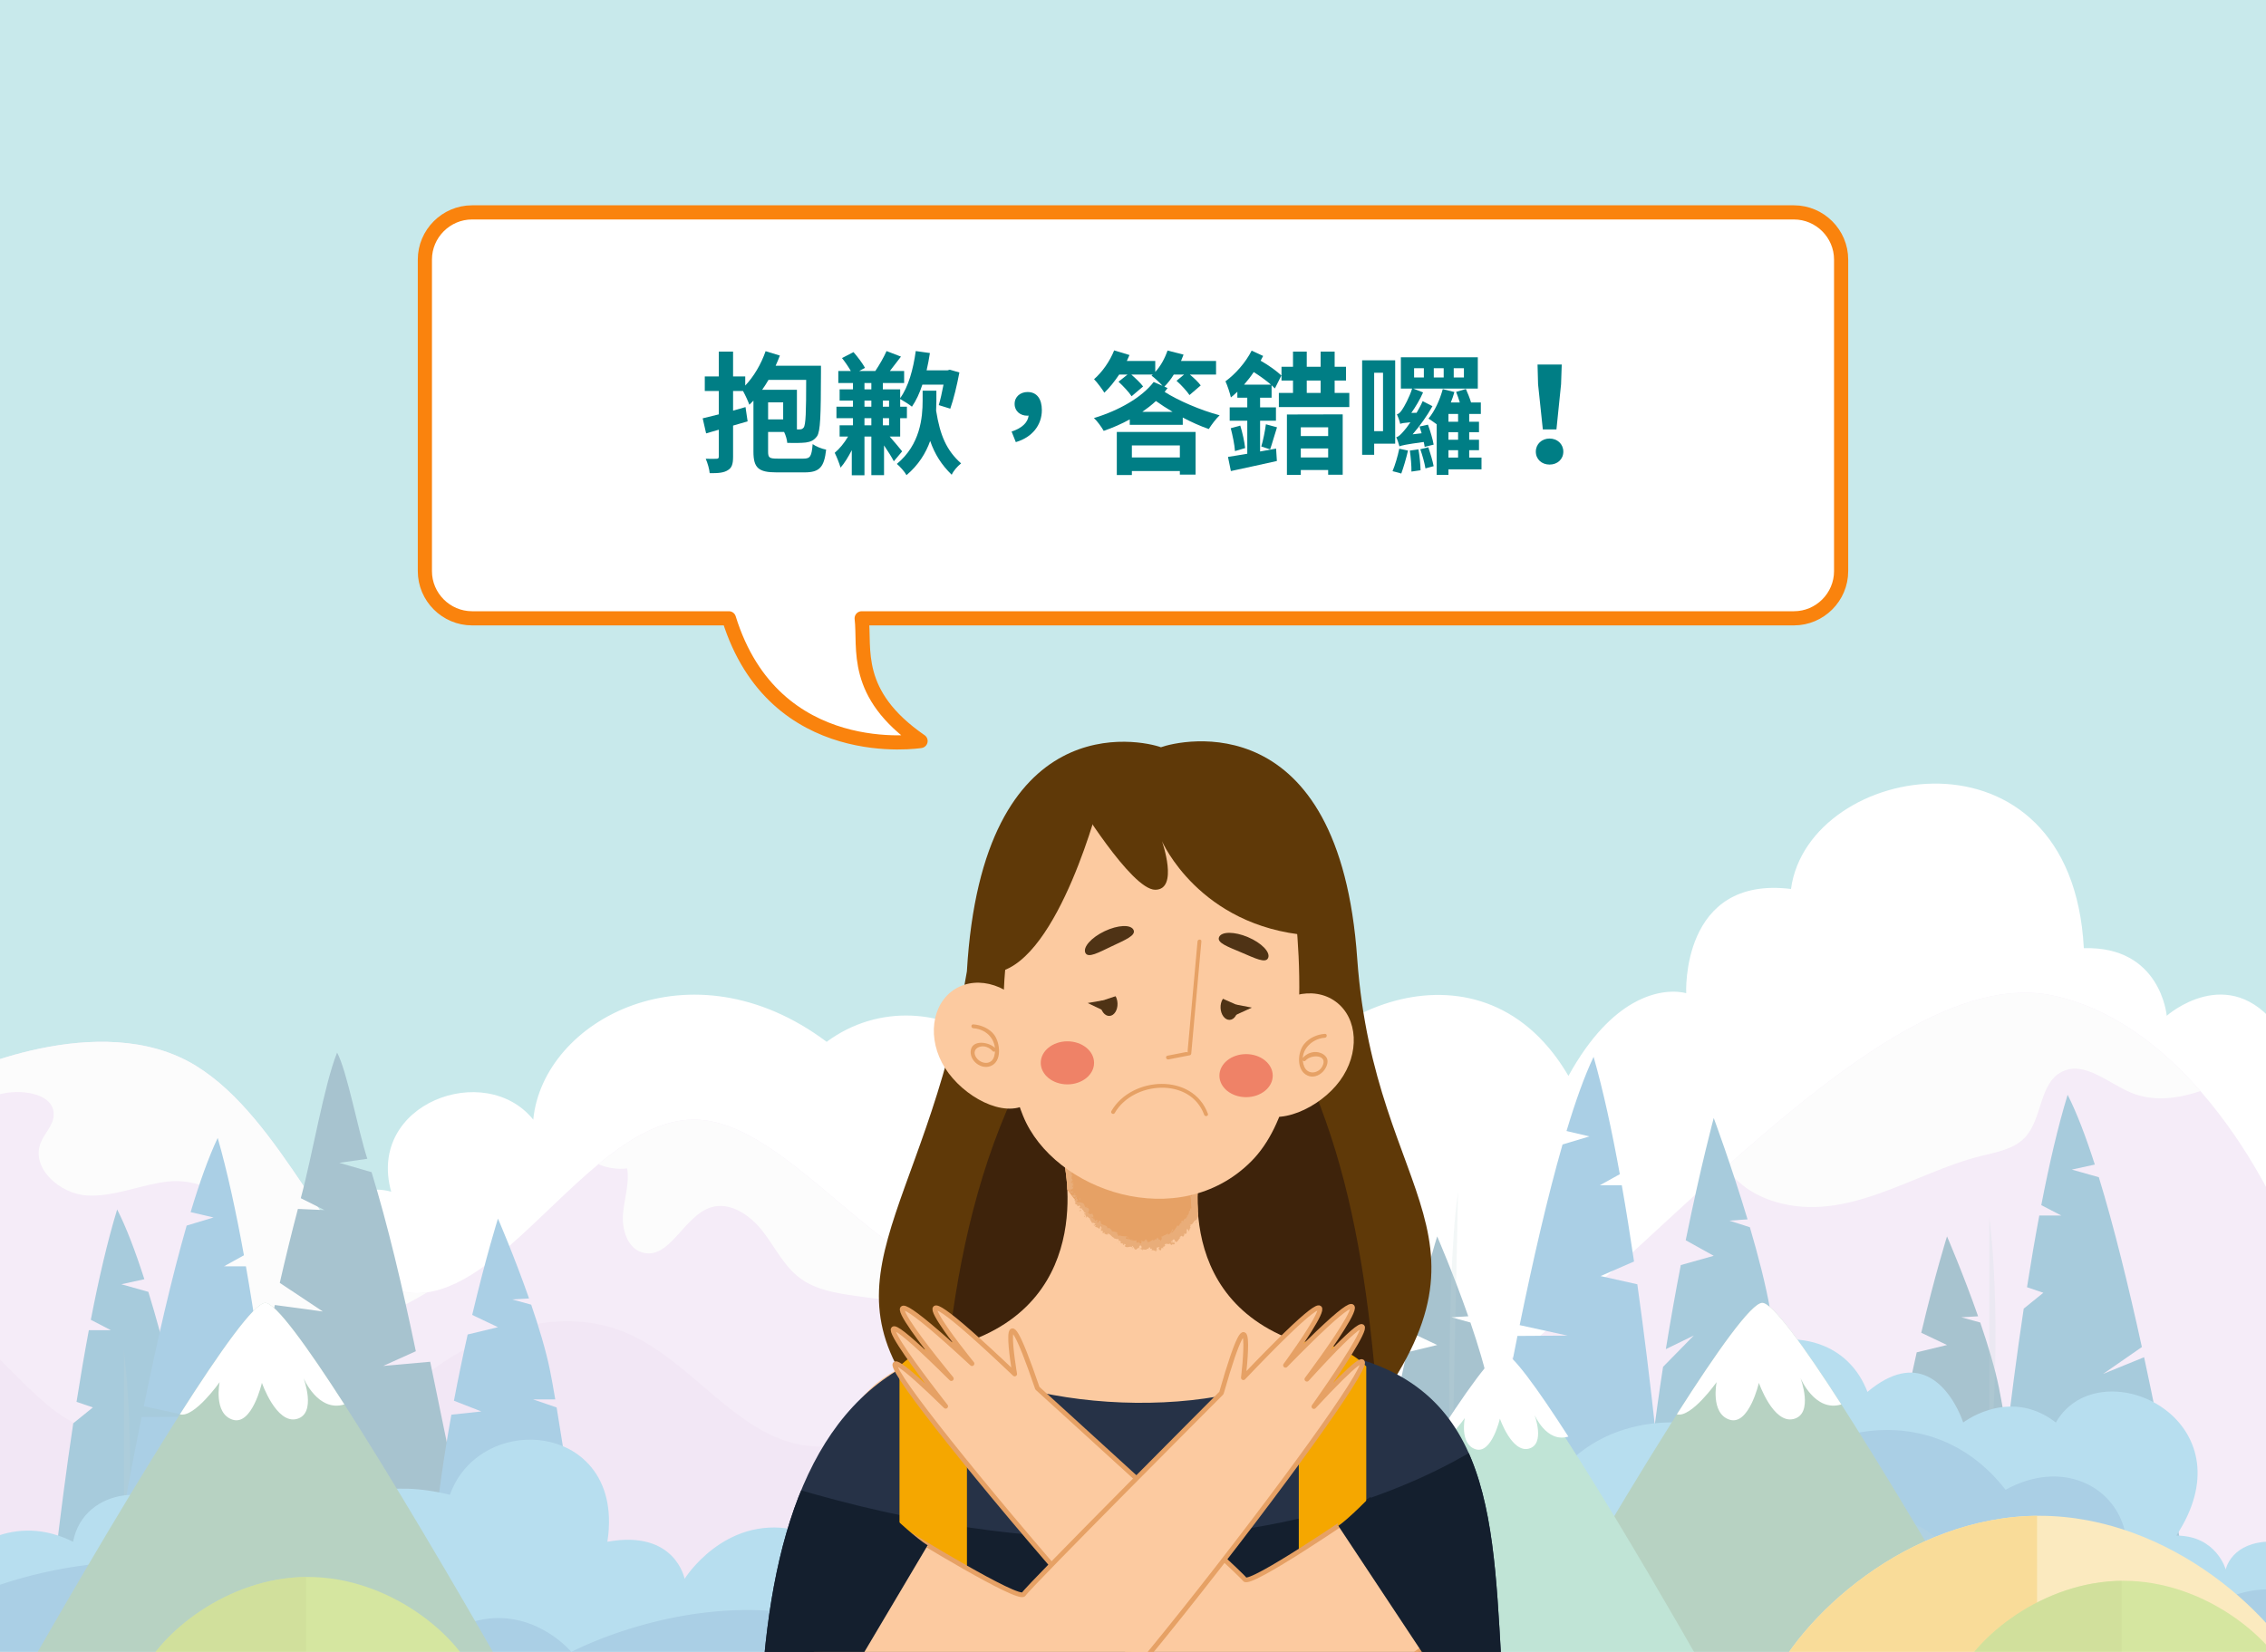 <?xml version="1.0" encoding="utf-8"?>
<!-- Generator: Adobe Illustrator 16.0.0, SVG Export Plug-In . SVG Version: 6.00 Build 0)  -->
<!DOCTYPE svg PUBLIC "-//W3C//DTD SVG 1.1//EN" "http://www.w3.org/Graphics/SVG/1.1/DTD/svg11.dtd">
<svg version="1.1" id="圖層_1" xmlns="http://www.w3.org/2000/svg" xmlns:xlink="http://www.w3.org/1999/xlink" x="0px" y="0px"
	 width="480px" height="350px" viewBox="0 0 480 350" enable-background="new 0 0 480 350" xml:space="preserve">
<rect x="-5.072" y="-8" fill="#FFFFFF" width="490.145" height="366"/>
<g opacity="0.4">
	<rect x="-7.949" y="-13.9" fill="#76C9CE" width="500.976" height="376.481"/>
	<g>
		<defs>
			<rect id="SVGID_1_" y="164.493" width="480" height="185.507"/>
		</defs>
		<clipPath id="SVGID_2_">
			<use xlink:href="#SVGID_1_"  overflow="visible"/>
		</clipPath>
		<g clip-path="url(#SVGID_2_)">
			<path fill="#FFFFFF" d="M482.552,217.709v80.805l-14.84,0.458l-8.342,0.263l-16.682,0.518l-3.162,0.099l-3.089,0.1l-2.957,0.092
				l-9.527,0.295l-1.744,0.058l-0.828,0.021l-4.235,0.137l-1.574,0.045l-8.577,0.27l-20.002,0.623l-11.581,0.36l-2.257,0.066
				l-0.484,0.019l-5.626,0.17l-6.006,0.191l-13.936,0.434l-2.86,0.092l-12.401,0.387l-7.724,0.235l-0.832,0.027l-15.511,0.484
				l-0.801,0.025l-5.914,0.185l-1.068,0.032l-10.399,0.321l-0.416,0.013l-15.92,0.5l-0.335,0.005l-4.467,0.14l-1.805,0.058
				l-11.914,0.374l-1.561,0.046l-7.293,0.231l-3.874,0.117l-117.85,3.671l-4.401,0.13l-20.585,0.645l-3.516,0.111l-1.841,0.059
				l-42.534,1.319l-1.239,0.038l-5.89,0.184l-0.897,0.034l-2.159,0.065l-1.166,0.032l-3.278,0.104l-3.877,0.118l-5.226,0.165
				l-1.312,0.04l-12.361,0.384l-23.154,0.723v-48.009c0,0,11.016-17.713,26.066-9.18c1.129-1.235,2.342-2.35,3.62-3.346
				c12.669-9.844,31.936-8.013,42.462,3.745c1.352,1.501,2.551,3.166,3.58,4.988c0,0,0.865-1.808,2.518-3.889
				c2.244-2.806,5.915-6.104,10.84-6.085c0.971,0.007,1.994,0.145,3.056,0.435c-5.231-18.723,19.942-27.886,30.093-15.268
				c2.071-21.228,33.512-37.966,62.148-16.485c22.245-16.407,56.268,5.776,41.873,35.904c20.283-8.48,19.659,3.803,19.659,3.803
				s13.05-24.062,32.022-20.14c0-20.468,36.815-42.966,58.364-19.489c1.861,2.031,3.612,4.4,5.213,7.147
				c4.671-8.472,9.482-12.998,13.627-15.371c6.485-3.718,11.318-2.151,11.318-2.151s-1.199-24.972,22.2-22.086
				c3.646-27.018,59.443-36.682,62.028,12.545c16.322-0.499,17.562,14.316,17.562,14.316S472.054,203.615,482.552,217.709z"/>
			<g>
				<path fill="#E6CFED" d="M482.552,256.637v102.352H-9.279v-131.03c0,0,30.295-14.708,50.75-2.164
					c9.273,5.693,16.42,15.962,22.893,25.562c0.971,1.449,1.936,2.879,2.879,4.274c0.164,0.236,0.321,0.475,0.485,0.709
					c0.414,0.604,0.826,1.207,1.239,1.796c5.365,7.714,10.506,13.989,16.355,15.491c0.695,0.177,1.404,0.288,2.118,0.329
					c1.023,0.05,2.046,0,3.062-0.146h0.007c4.066-0.584,8.099-2.684,12.125-5.601c1.752-1.268,3.496-2.691,5.246-4.212
					c6.217-5.395,12.467-12.019,18.88-17.332c6.531-5.402,13.228-9.448,20.231-9.448c20.224,0,40.842,35.09,62.527,34.999
					c1.449-0.006,2.898-0.171,4.361-0.513c9.2-2.155,20.368,1.902,32.514,7.188c5.036,2.19,10.242,4.592,15.549,6.855
					c5.056,2.15,10.202,4.167,15.377,5.749c3.129,0.957,6.269,1.758,9.412,2.321c1.565,0.29,3.134,0.513,4.693,0.669
					c4.099,0.435,8.177,0.413,12.225-0.21c1.114-0.169,2.23-0.392,3.338-0.662c0.334-0.078,0.674-0.164,1.01-0.257
					c4.826-1.283,9.574-3.534,14.191-6.989c0.846-0.637,1.684-1.311,2.523-2.033c3.759-3.225,7.576-6.623,11.438-10.126
					c5.541-5.022,11.169-10.255,16.827-15.463c0.125-0.111,0.243-0.223,0.366-0.334c1.352-1.246,2.702-2.485,4.053-3.72
					c2.736-2.504,5.476-4.982,8.211-7.422c1.332-1.187,2.663-2.359,3.987-3.521c0.229-0.197,0.452-0.394,0.675-0.584
					c2.802-2.439,5.588-4.812,8.362-7.095c2.517-2.072,5.022-4.073,7.515-5.973c5.744-4.395,11.404-8.283,16.919-11.431
					c11.345-6.468,22.081-9.771,31.694-7.752c12.984,2.734,23.516,11.286,31.352,20.258
					C476.867,243.499,482.552,256.637,482.552,256.637z"/>
				<path opacity="0.1" fill="#9D56A0" d="M323.285,303.472c0.005,5.102-0.619,10.203-2.172,14.853
					c-1.593,4.796-4.17,9.116-8.052,12.465c-0.021,0.015-0.033,0.033-0.053,0.046c-5.148,4.428-11.87,6.493-18.513,7.957
					c-0.23,0.051-0.46,0.099-0.69,0.148c-0.188,0.041-0.387,0.086-0.576,0.12c-3.213,0.681-6.445,1.264-9.699,1.782
					c-3.146,0.5-6.302,0.94-9.47,1.338c-3.62,0.461-7.247,0.873-10.878,1.279c-2.237,0.25-4.467,0.498-6.703,0.748
					c-0.013,0-0.026,0.007-0.039,0.007c-0.053,0.007-0.104,0.013-0.157,0.019c-3.331,0.375-6.663,0.768-9.982,1.199
					c-0.314,0.047-0.628,0.087-0.949,0.126c-2.65,0.36-5.292,0.747-7.922,1.18c-2.288,0.382-4.57,0.794-6.84,1.254
					c-0.918,0.183-1.842,0.379-2.754,0.583c-0.111,0.021-0.225,0.046-0.328,0.072c-1.128,0.242-2.244,0.505-3.357,0.78v0.007
					c-1.103,0.268-2.197,0.551-3.285,0.852c-1.85,0.505-3.686,1.057-5.516,1.653c-1.66,0.543-3.312,1.121-4.951,1.751
					c-0.537,0.203-1.076,0.412-1.613,0.628c-3.259,1.313-6.433,2.79-9.553,4.375c-0.198,0.099-0.389,0.196-0.586,0.295H-9.279
					v-77.499c3.666,1.777,7.096,4.484,9.992,7.298c4.678,4.538,9.273,9.752,14.92,12.677c1.744,0.905,3.588,1.587,5.561,1.968
					c1.699,0.327,3.377,0.406,5.043,0.301c0.407-0.026,0.814-0.064,1.22-0.11c2.63-0.315,5.228-1.068,7.812-2.04
					c1.055-0.395,2.105-0.826,3.16-1.286c4.557-1.961,9.109-4.314,13.783-5.803c0.801-0.256,1.615-0.486,2.421-0.676
					c2.118-0.524,4.263-0.819,6.453-0.786c7.397,0.117,14.8,4.078,21.923,2.06c3.135-0.892,5.816-2.86,8.485-4.775
					c0.414-0.301,0.833-0.596,1.247-0.892c1.789-1.253,3.671-2.419,5.619-3.476c4.859-2.636,10.145-4.577,15.502-5.469
					c6.23-1.024,12.552-0.631,18.421,1.764c14.696,6.005,24.343,23.372,40.199,24.211c12.833,0.683,23.798-10.146,36.625-10.913
					c8.8-0.524,17.063,3.734,25.313,6.833c2.545,0.959,5.121,1.805,7.731,2.533c1.241,0.354,2.479,0.682,3.73,0.979
					c2.422,0.581,4.859,1.072,7.318,1.468c0.538,0.099,1.082,0.177,1.628,0.256c4.163,0.616,8.373,0.964,12.583,1.056
					c0.551,0.013,1.108,0.019,1.659,0.019c3.825,0.028,7.654-0.156,11.463-0.556c1.995-0.205,3.975-0.474,5.948-0.795
					c0.899-0.144,1.796-0.301,2.689-0.479c1.043-0.189,2.086-0.404,3.127-0.636c2.591-0.57,5.154-1.245,7.693-2.02
					c0.386-0.117,0.773-0.236,1.153-0.36c1.961-0.616,3.903-1.298,5.823-2.039c0.287-0.112,0.57-0.224,0.859-0.341
					c5.122-2.021,10.073-4.475,14.786-7.339C323.027,297.162,323.276,300.315,323.285,303.472z"/>
				<path fill="#F8F8F8" d="M90.503,273.811c-1.495,0.898-3.017,1.751-4.558,2.557c-0.951,0.505-1.908,0.991-2.879,1.455
					c-6.826,3.294-14.485,5.807-21.909,4.278c-1.325-0.275-2.629-0.717-3.876-1.307c-5.718-2.688-10.139-8.387-9.403-14.571
					c0.321-2.701,1.567-5.325,1.265-8.033c-0.642-5.777-7.784-8.485-13.555-7.855c-5.127,0.563-10.078,2.707-15.181,2.957
					c-0.644,0.032-1.292,0.037-1.94,0c-5.805-0.327-12.002-5.816-9.831-11.207c0.8-1.98,2.609-3.601,2.735-5.739
					c0.254-4.497-6.243-5.58-10.658-4.676c-3.377,0.689-6.708,1.562-9.992,2.604v-6.314c0,0,30.295-14.708,50.75-2.164
					c9.273,5.693,16.42,15.962,22.893,25.562c0.971,1.449,1.936,2.879,2.879,4.274c0.164,0.236,0.321,0.475,0.485,0.709
					c0.414,0.604,0.826,1.207,1.239,1.796c5.365,7.714,10.506,13.989,16.355,15.491c0.695,0.177,1.404,0.288,2.118,0.329
					C88.464,274.006,89.486,273.956,90.503,273.811z"/>
				<path fill="#F8F8F8" d="M209.52,272.217c-8.157,4.86-18.716,3.717-28.264,2.354c-4.098-0.589-8.381-1.252-11.719-3.712
					c-3.463-2.545-5.363-6.635-8.006-10.033c-2.645-3.39-6.927-6.321-11.013-4.99c-5.771,1.869-8.708,11.267-14.511,9.51
					c-3.122-0.944-4.289-4.834-4.041-8.086c0.25-3.245,1.404-6.48,0.893-9.699c-2.065,0.241-4.191-0.072-6.099-0.894
					c6.531-5.402,13.228-9.448,20.231-9.448C167.216,237.218,187.834,272.308,209.52,272.217z"/>
				<path fill="#F8F8F8" d="M466.111,231.173c-4.918,1.632-9.973,2.287-14.669,0.346c-4.906-2.032-9.864-6.808-14.63-4.466
					c-4.899,2.408-4.134,9.968-7.869,13.942c-2.355,2.512-6.033,3.115-9.371,3.942c-14.114,3.501-28.245,14.224-43.406,9.723
					c-4.919-1.454-8.335-4.077-10.559-7.39c24.796-22.093,49.359-40.52,69.152-36.355
					C447.744,213.649,458.275,222.201,466.111,231.173z"/>
			</g>
		</g>
		<g clip-path="url(#SVGID_2_)">
			<path fill="#246887" d="M319.959,321.812l-7.112-0.929l6.801-1.131c-0.988-6.547-1.962-12.802-2.784-17.767l-4.99-1.709h4.7
				c-0.438-2.581-0.824-4.729-1.141-6.272c-0.854-4.175-2.345-9.091-3.957-13.799l-4.02-1.106l3.563-0.21
				c-3.155-9.009-6.583-16.924-6.583-16.924s-2.499,7.911-5.458,20.409v0.004l5.458,2.597l-6.417,1.547
				c-0.969,4.286-1.957,9-2.911,14.039l5.442-2.278l-5.985,5.232c-3.03,16.809-5.484,36.823-5.062,56.32c26.256,0,35.956,0,35.956,0
				S322.696,340.097,319.959,321.812z"/>
			<path fill="#246887" d="M427.954,321.812l-7.112-0.929l6.801-1.131c-0.988-6.547-1.962-12.802-2.784-17.767l-4.99-1.709h4.7
				c-0.438-2.581-0.824-4.729-1.141-6.272c-0.854-4.175-2.345-9.091-3.957-13.799l-4.02-1.106l3.563-0.21
				c-3.155-9.009-6.583-16.924-6.583-16.924s-2.499,7.911-5.458,20.409v0.004l5.458,2.597l-6.417,1.547
				c-0.969,4.286-1.957,9-2.911,14.039l5.442-2.278l-5.985,5.232c-3.03,16.809-5.484,36.823-5.062,56.32c26.256,0,35.956,0,35.956,0
				S430.691,340.097,427.954,321.812z"/>
			<path fill="#246887" d="M81.172,289.407l6.912-3.116c-2.835-13.646-6.002-26.981-9.375-37.938l-6.839-1.981l5.938-0.855
				c-2.035-6.287-4.256-18.481-6.398-22.501c-2.751,6.782-5.25,21.839-7.696,30.852l5.039,2.519l-5.646-0.248
				c-1.335,5.046-2.617,10.307-3.843,15.669l9.119,6.062l-10.168-1.373c-8.831,40.15-14.381,83.986-14.381,83.986l63.568,6.316
				c0,0-8.811-41.763-16.274-78.278L81.172,289.407z"/>
			<path fill="#247CA7" d="M445.501,291.094l8.205-5.693c-2.834-12.966-5.937-25.616-9.121-35.983l-5.721-1.61l4.876-1.069
				c-1.909-5.942-3.842-11.014-5.76-14.778c-2.027,6.617-3.889,14.633-5.581,23.379l4.254,2.201h-4.673
				c-0.921,4.894-1.789,9.991-2.605,15.186l3.461,1.176l-4.159,3.364c-5.838,38.867-8.833,81.132-8.833,81.132h47.332
				c0,0-5.511-36.145-13-70.839L445.501,291.094z"/>
			<path opacity="0.2" fill="#67A2A0" d="M253.902,287.09l2.588,57.421C256.49,344.511,251.285,314.904,253.902,287.09z"/>
			<path opacity="0.2" fill="#67A2A0" d="M421.383,257.82v53.973C421.383,311.793,424.347,282.244,421.383,257.82z"/>
			<path fill="#247CA7" d="M32.34,315.386l8.205-5.693c-2.836-12.965-5.938-25.617-9.121-35.982l-5.72-1.611l4.875-1.069
				c-1.909-5.942-3.843-11.015-5.76-14.778c-2.026,6.618-3.888,14.635-5.581,23.378l4.254,2.201h-4.673
				c-0.921,4.896-1.788,9.993-2.605,15.186l3.46,1.176l-4.157,3.365c-5.839,38.867-8.833,81.132-8.833,81.132h47.332
				c0,0-5.512-36.143-13.002-70.838L32.34,315.386z"/>
			<path opacity="0.2" fill="#67A2A0" d="M26.236,286.118v53.97C26.236,340.088,29.2,310.539,26.236,286.118z"/>
			<path fill="#2B87BE" d="M332.059,282.981l-10.151-2.222c2.824-13.791,5.911-27.246,9.081-38.27l5.696-1.713l-4.855-1.14
				c1.901-6.32,3.827-11.714,5.737-15.718c2.017,7.04,3.871,15.564,5.555,24.864l-4.235,2.344h4.653
				c0.916,5.204,1.781,10.627,2.596,16.151l-7.09,3.088l7.783,1.739c5.813,41.339,8.795,86.29,8.795,86.29h-47.127
				c0,0,5.488-38.442,12.943-75.342L332.059,282.981z"/>
			<path fill="#247CA7" d="M379.896,312.817l-7.733-1.179l7.396-1.434c-1.075-8.308-2.135-16.246-3.03-22.546l-5.423-2.168h5.11
				c-0.476-3.274-0.898-6.003-1.242-7.959c-0.928-5.297-2.549-11.534-4.302-17.511l-4.371-1.402l3.876-0.268
				c-3.431-11.432-7.161-21.475-7.161-21.475s-2.717,10.039-5.934,25.898v0.004l5.934,3.295l-6.977,1.963
				c-1.055,5.438-2.128,11.419-3.168,17.812l5.922-2.887l-6.51,6.638c-3.295,21.329-5.965,46.726-5.506,71.466
				c28.551,0,39.1,0,39.1,0S382.873,336.019,379.896,312.817z"/>
			<path opacity="0.2" fill="#67A2A0" d="M308.856,252.588l-1.597,75.598C307.26,328.186,305.949,271.487,308.856,252.588z"/>
			<path fill="#2B87BE" d="M40.611,300.16l-10.151-2.222c2.821-13.791,5.91-27.245,9.081-38.271l5.695-1.714l-4.854-1.137
				c1.901-6.321,3.827-11.715,5.735-15.719c2.018,7.039,3.871,15.565,5.557,24.864l-4.236,2.344h4.654
				c0.916,5.204,1.78,10.627,2.594,16.149l-7.088,3.091l7.781,1.738c5.814,41.341,8.797,86.29,8.797,86.29H17.048
				c0,0,5.487-38.44,12.944-75.341L40.611,300.16z"/>
			<path opacity="0.2" fill="#67A2A0" d="M44.422,299.269l-1.596,75.6C42.826,374.868,41.516,318.168,44.422,299.269z"/>
			<path fill="#2B87BE" d="M121.006,318.03l-7.112-0.927l6.8-1.132c-0.986-6.547-1.959-12.801-2.785-17.767l-4.988-1.708h4.699
				c-0.435-2.582-0.823-4.731-1.14-6.273c-0.854-4.175-2.345-9.091-3.958-13.799l-4.018-1.105l3.563-0.21
				c-3.155-9.009-6.585-16.923-6.585-16.923s-2.498,7.91-5.456,20.408v0.003l5.456,2.599l-6.414,1.546
				c-0.97,4.285-1.957,8.999-2.912,14.037l5.81,2.269l-6.352,0.688c-3.031,16.807-5.485,36.821-5.063,56.318
				c26.255,0,35.956,0,35.956,0S123.744,336.315,121.006,318.03z"/>
		</g>
		<path clip-path="url(#SVGID_2_)" fill="#4CADD7" d="M482.552,326.658v32.33H241.835c0,0,0.225-1.822,0.854-4.596
			c0.525-2.354,1.346-5.392,2.565-8.591c0.031-0.078,0.064-0.165,0.098-0.243c0.827-2.132,1.83-4.329,3.041-6.439
			c1.681-2.912,3.76-5.646,6.329-7.812c0.368-0.306,0.742-0.608,1.136-0.89c2.55-1.882,5.554-3.2,9.069-3.614
			c0.78-0.098,1.593-0.145,2.426-0.145c-0.406-3.672,0.314-6.885,1.837-9.606c2.313-4.138,6.479-7.141,11.344-8.924
			c1.462-0.539,2.99-0.967,4.546-1.28c0.124-0.026,0.247-0.047,0.372-0.072c1.26-0.235,2.538-0.4,3.823-0.484
			c0.067-0.014,0.132-0.014,0.197-0.014c0.944-0.064,1.888-0.086,2.826-0.06c2.729,0.06,5.411,0.467,7.896,1.239
			c2.544,0.788,4.877,1.955,6.819,3.518c0.21,0.161,0.407,0.331,0.604,0.51c2.465,2.17,4.223,5.037,4.872,8.63
			c4.282-2.519,6.958-2.622,8.624-1.79c2.669,1.318,2.775,5.003,2.775,5.003s0.49-1.81,1.774-4.387
			c1.109-2.216,2.801-5.01,5.28-7.713c3.087-3.377,7.396-6.608,13.299-8.405c0.938-0.289,1.908-0.538,2.926-0.749
			c2.741-0.556,5.783-0.82,9.153-0.681c0.63-2.965,1.87-5.619,3.548-7.916c1.324-1.823,2.932-3.423,4.716-4.768
			c2.184-1.646,4.629-2.911,7.187-3.75c0.414-0.139,0.833-0.263,1.26-0.374c1.487-0.405,3.01-0.671,4.518-0.762
			c3.077-0.217,6.127,0.217,8.866,1.371c3.954,1.658,7.273,4.82,9.162,9.711c5.29-4.438,9.435-4.74,12.557-3.344
			c4.296,1.928,6.663,7.058,7.438,9.036c0.197,0.499,0.288,0.795,0.288,0.795s0.46-0.362,1.286-0.84
			c0.964-0.571,2.433-1.312,4.235-1.844c0.302-0.09,0.61-0.176,0.926-0.248c0.393-0.098,0.798-0.177,1.213-0.242
			c2.911-0.473,6.388-0.236,9.961,1.823c0.662,0.38,1.34,0.832,2.006,1.351c0.296-0.512,0.617-0.998,0.951-1.442
			c0.768-1.009,1.64-1.856,2.598-2.559c1.291-0.943,2.734-1.618,4.263-2.032c5.264-1.456,11.535,0.104,16.072,3.875
			c6.256,5.199,9.201,14.611,1.627,26.119c8.505,0,10.473,7.18,10.473,7.18s0.367-1.959,2.321-3.617
			C475.404,327.538,478.101,326.364,482.552,326.658z"/>
		<path clip-path="url(#SVGID_2_)" fill="#4CADD7" d="M260.448,352.831c-1.34,0.551-2.604,1.068-3.799,1.562
			c-4.76,1.96-8.394,3.456-11.16,4.596c-0.025,0.008-0.06,0.021-0.085,0.033c-0.42,0.17-0.819,0.334-1.2,0.494
			c-0.893,0.365-1.678,0.692-2.374,0.975c-5.227,2.151-5.227,2.151-5.227,2.151l-1.489-0.02h-0.046l-0.328-0.007l-5.486-0.084
			l-5.045-0.073l-7.862-0.118l-6.388-0.091l-11.816-0.178l-5.227-0.079l-0.361-0.006l-24.48-0.361l-40.396-0.604l-16.793-0.248
			l-3.043-0.048l-0.381-0.005l-1.344-0.021l-15.023-0.222l-30.396-0.444l-10.445-0.159l-6.336-0.092l-0.768-0.013l-0.551-0.006
			l-18.898-0.284l-15.03-0.223l-17.948-0.269V330.98c0,0,8.859-9.85,21.581-5.64c1.036,0.342,2.091,0.778,3.174,1.317
			c1.128-5.9,5.751-9.147,10.761-9.816c0.42-0.059,0.84-0.092,1.26-0.11c1.442-0.071,2.893,0.07,4.275,0.413
			c4.689,1.167,8.676,4.688,9.221,10.492c0.596-0.479,1.174-0.899,1.744-1.272c0,0,0,0,0.006,0c0.381-0.249,0.754-0.473,1.123-0.677
			c0.006-0.005,0.012-0.005,0.02-0.005c1.953-1.069,3.73-1.516,5.33-1.536c3.548-0.057,6.217,1.956,7.916,3.804
			c1.436,1.575,2.176,3.03,2.176,3.03s8.645-19.758,33.715-14.774c0.741,0.144,1.496,0.315,2.27,0.505
			c0.32-0.885,0.693-1.725,1.12-2.505c0.768-1.416,1.698-2.668,2.761-3.758c5.24-5.402,13.535-6.789,20.055-4.04
			c1.816,0.762,3.494,1.842,4.932,3.266c3.188,3.124,5.174,7.857,4.793,14.217c-0.007,0.243-0.026,0.487-0.053,0.735
			c-0.014,0.222-0.033,0.445-0.064,0.669c-0.045,0.445-0.105,0.905-0.178,1.363c14.395-2.615,16.355,7.851,16.355,7.851
			s8.309-13.346,23.018-10.466c0.189-1.928,0.949-3.726,2.15-5.357c10.223-13.87,52.784-15.784,57.06,15.823
			c11.979,0.656,9.922,7.2,9.922,7.2s0.282-0.19,0.78-0.474c1.691-0.943,5.914-2.923,10.451-2.116
			c2.369,0.42,4.829,1.599,7.046,4.093c0.287,0.319,0.569,0.655,0.845,1.021c1.501,1.974,2.88,4.61,4.008,8.106
			C260.342,352.503,260.395,352.669,260.448,352.831z"/>
		<path clip-path="url(#SVGID_2_)" fill="#2B87BE" d="M482.552,336.843v22.146H-9.279v-19.463c0,0,8.124-4.274,20.709-6.813
			c4.439-0.9,9.424-1.575,14.807-1.776c0.23-0.009,0.466-0.013,0.695-0.021c0.676-0.02,1.352-0.031,2.033-0.039
			c4.355-0.025,8.938,0.275,13.673,1.035c0.36,0.06,0.728,0.118,1.089,0.178c0.492,0.092,0.984,0.175,1.476,0.274
			c0.866,0.165,1.737,0.349,2.609,0.553c3.384,0.773,6.82,1.79,10.296,3.101c2.643,0.996,5.299,2.157,7.961,3.509
			c6.656-13.168,18.415-13.751,25.34-8.467c4.032,3.075,6.42,8.146,5.193,13.878c2.04-0.958,3.987-1.548,5.822-1.851
			c5.733-0.957,10.434,0.833,13.674,2.833c0.098,0.053,0.189,0.111,0.281,0.17v0.009h0.008c0.518,0.326,0.996,0.654,1.43,0.977
			c0.873,0.655,1.58,1.271,2.104,1.77c0.722,0.688,1.103,1.148,1.103,1.148s0.897-0.479,2.537-1.214
			c0.524-0.243,1.135-0.506,1.81-0.786c8.893-3.726,30.159-10.756,51.938-4.166c-1.796-18.322,20.632-21.947,30.284-15.336
			c0.099,0.064,0.189,0.123,0.275,0.195c0.301,0.211,0.584,0.439,0.852,0.675c1.254,1.09,2.198,2.395,2.716,3.908
			c0.368,1.05,0.524,2.203,0.433,3.45c0.701-0.007,1.377,0.013,2.033,0.053c1.2,0.071,2.32,0.208,3.364,0.419
			c0.833,0.158,1.612,0.36,2.348,0.59c1.048,0.336,2,0.729,2.878,1.18c0.171,0.088,0.342,0.18,0.514,0.271
			c4.223,2.348,6.432,5.901,7.586,8.762c1.043,2.597,1.215,4.617,1.215,4.617s2.012-1.451,5.389-3.233
			c2.177-1.155,4.918-2.447,8.061-3.574c0.342-0.125,0.694-0.251,1.047-0.369c2.801-0.949,5.884-1.755,9.138-2.221
			c0.273-0.042,0.55-0.073,0.825-0.112c0.053-0.008,0.11-0.014,0.163-0.021c2.206-0.261,4.485-0.366,6.802-0.248
			c0.767,0.032,1.533,0.098,2.307,0.183c-0.543-5.638,2.688-9.634,6.61-11.122c4.441-1.691,9.767-0.17,11.425,5.824
			c0.157-0.032,0.309-0.061,0.458-0.079c4.06-0.708,7.029,0.047,9.201,1.424c0.538,0.348,1.029,0.733,1.476,1.141
			c3.566,3.285,4.211,8.248,4.211,8.248s6.845-14.098,23.423-18.483c1.358-0.362,2.773-0.656,4.262-0.866
			c0.927-0.146,1.884-0.251,2.867-0.316c1.928-0.144,3.954-0.15,6.093-0.006c0.863,0.059,1.745,0.139,2.642,0.25
			c0.211-0.191,0.419-0.367,0.63-0.537c0.006,0,0.006-0.009,0.006-0.009c2.099-1.698,4.329-2.623,6.5-3.062
			c4.898-0.982,9.501,0.531,11.666,1.444c0.82,0.346,1.291,0.604,1.291,0.604s0.105-0.282,0.335-0.755
			c0.61-1.24,2.08-3.791,4.768-5.942c1.628-1.291,3.686-2.445,6.276-3.074c1.252-0.31,2.63-0.494,4.144-0.513
			c0.322,0,0.655,0,0.999,0.014c0.609-4.453,5.664-9.187,12.662-11.91c5.58-2.176,12.399-3.081,19.181-1.554
			c5.109,1.142,10.196,3.667,14.722,8.054c1.188,1.155,2.336,2.433,3.438,3.85c0.67-0.367,1.337-0.696,1.999-0.99
			c5.161-2.27,10.087-2.297,14.095-0.743c0.49,0.185,0.969,0.396,1.428,0.632c7.063,3.58,10.644,12.36,6.362,21.857
			c11.384-0.894,14.949,7.816,14.949,7.816s4.421-5.043,11.693-6.84C477.508,336.837,479.922,336.589,482.552,336.843z"/>
		<path opacity="0.2" clip-path="url(#SVGID_2_)" fill="#67A2A0" d="M336.698,358.991c0,0,4.979-10.444,20.479-8.631
			c-2.814-14.541,7.126-17.693,13.405-14.021c1.302-3.672,6.042-1.403,6.042-1.403s0.948-10.444,11.255-8.549
			c6.639-7.582,25.711-6.16,25.83,8.529c6.517,0.238,6.28,5.518,6.28,5.518s4.857-5.161,9.596-2.674
			c2.845-7.345,16.47-2.962,12.56,6.991c5.807-0.237,7.7,5.687,6.516,8.885c7.346-1.422,11.61,5.452,11.61,5.452L336.698,358.991z"
			/>
		<path opacity="0.2" clip-path="url(#SVGID_2_)" fill="#67A2A0" d="M325.795,358.935c0,0,0.436-7.852-7.196-7.415
			c-1.745-7.85-12.213-5.233-11.777,2.181c-11.121-2.181-18.1,5.388-18.1,5.388L325.795,358.935z"/>
		<path opacity="0.2" clip-path="url(#SVGID_2_)" fill="#67A2A0" d="M102.3,359.088l-10.701-0.008L60.6,359.049l-10.492-0.007
			l-6.086-0.008h-1.43l-18.808-0.019l-15.089-0.014l-17.975-0.014v-9.062c0,0,11.377-0.879,18.734,1.207
			c1.574,0.444,2.965,1.028,4.02,1.783c4.303-5.424,8.768-5.115,12.027-3.62c2.905,1.337,4.847,3.62,4.847,3.62
			s5.345-6.31,12.185-7.805c0.302-0.072,0.609-0.131,0.924-0.17c0.834-0.132,1.686-0.177,2.552-0.132
			c0.524,0.025,1.056,0.086,1.587,0.19c2.118,0.407,4.287,1.432,6.42,3.351c1.68-0.825,3.476-1.343,5.305-1.593
			c8.57-1.168,17.857,3.605,18.959,10.303c3.521-2.341,8.066-2.487,12.256-1.818c0.945,0.151,1.869,0.348,2.762,0.565
			c0.328,0.079,0.648,0.164,0.963,0.249c3.936,1.061,7.051,2.538,7.844,2.931C102.235,359.055,102.3,359.088,102.3,359.088z"/>
		<g clip-path="url(#SVGID_2_)">
			<path fill="#4C8E67" d="M373.299,276.041c-6.496,0-52.765,81.924-52.765,81.924h105.529
				C426.063,357.965,379.796,276.041,373.299,276.041z"/>
			<path fill="#FFFFFF" d="M363.626,292.839c0,0-1.371,6.629,2.74,7.954c4.117,1.329,6.213-7.808,6.213-7.808
				s3.03,8.768,7.363,7.663c4.327-1.106,1.442-8.694,1.442-8.694s3.059,7.331,8.662,5.607
				c-7.896-12.275-14.566-21.521-16.748-21.521c-2.308,0-9.619,10.314-18.095,23.624
				C358.239,300.475,363.626,292.839,363.626,292.839z"/>
		</g>
		<g clip-path="url(#SVGID_2_)">
			<path fill="#4C8E67" d="M56.201,276.041c-6.496,0-52.764,81.924-52.764,81.924h105.527
				C108.965,357.965,62.697,276.041,56.201,276.041z"/>
			<path fill="#FFFFFF" d="M46.527,292.839c0,0-1.371,6.629,2.742,7.954c4.116,1.329,6.211-7.808,6.211-7.808
				s3.033,8.768,7.364,7.663c4.328-1.106,1.441-8.694,1.441-8.694s3.06,7.331,8.663,5.607
				c-7.896-12.275-14.566-21.521-16.748-21.521c-2.309,0-9.619,10.314-18.095,23.624C41.143,300.475,46.527,292.839,46.527,292.839z
				"/>
		</g>
		<g clip-path="url(#SVGID_2_)">
			<path fill="#61BB98" d="M318.316,287.718c-5.395,0-43.82,68.04-43.82,68.04h87.642
				C362.138,355.758,323.715,287.718,318.316,287.718z"/>
			<path fill="#FFFFFF" d="M310.285,300.45c0,0-1.139,5.507,2.275,6.606c3.419,1.101,5.159-6.483,5.159-6.483
				s2.516,7.277,6.111,6.362c3.598-0.919,1.201-7.219,1.201-7.219s2.541,6.085,7.193,4.656
				c-6.556-10.193-12.097-17.874-13.909-17.874c-1.915,0-7.985,8.565-15.026,19.621C305.811,306.794,310.285,300.45,310.285,300.45z
				"/>
		</g>
		<g clip-path="url(#SVGID_2_)">
			<path fill="#F5CA5F" d="M374.349,358.105c6.608-15.553,29.965-36.996,57.733-36.95c27.643,0.049,50.858,21.397,57.548,36.955
				L374.349,358.105z"/>
			<path fill="#EFA700" d="M374.356,358.105c6.563-15.442,29.63-36.694,57.143-36.943l-0.003,36.946L374.356,358.105z"/>
		</g>
		<g clip-path="url(#SVGID_2_)">
			<path fill="#96C011" d="M414.625,355.587c3.703-8.522,18.041-20.66,35.166-20.66c17.122,0.001,31.455,12.141,35.161,20.66
				H414.625z"/>
			<path opacity="0.53" fill="#82A600" d="M449.421,355.587h-34.796c3.675-8.46,17.835-20.477,34.797-20.651L449.421,355.587z"/>
		</g>
		<g clip-path="url(#SVGID_2_)">
			<path fill="#96C011" d="M30.043,354.771c3.703-8.521,18.04-20.657,35.164-20.657c17.123,0.001,31.457,12.142,35.16,20.66
				L30.043,354.771z"/>
			<path opacity="0.53" fill="#82A600" d="M64.838,354.772l-34.795-0.002c3.676-8.457,17.835-20.475,34.795-20.649V354.772z"/>
		</g>
	</g>
</g>
<path fill="#FFFFFF" stroke="#FA830D" stroke-width="3" stroke-linecap="round" stroke-linejoin="round" stroke-miterlimit="10" d="
	M380,45H100c-5.5,0-10,4.5-10,10v66.005c0,5.5,4.5,10,10,10h54.404C164,162,195,157,195,157c-14.5-10-11.719-19.611-12.474-25.995
	H380c5.5,0,10-4.5,10-10V55C390,49.5,385.5,45,380,45z"/>
<g>
	<g>
		<g>
			<path fill="#5F3908" d="M204.814,205.815c3.271-56.524,36.967-48.996,41.109-47.493c4.145-1.502,37.838-9.343,41.576,44.846
				c3.736,51.853,33.633,58.393-0.377,100.436c-24.449,26.556-31.492,15.829-42.51,14.948c-11.018,0.881-20.863,10.206-45.312-16.35
				C171.109,271.58,195.74,258.735,204.814,205.815z"/>
			<path fill="#3E230B" d="M248.588,189.621c2.803-1.869,7.475,3.737,10.277,8.408c24.949,30.976,30.545,64.635,33.422,105.809
				c-21.562,8.312-39.426,6.821-47.059,6.212c-9.234,0.738-20.953,1.343-45.396-13.921
				C202.947,258.136,212.41,216.755,248.588,189.621z"/>
			<path fill="#FCCAA0" d="M218.184,214.894c3.836,6.067,4.377,15.849-0.594,18.991c-4.973,3.144-13.576-1.542-17.412-7.609
				c-3.834-6.067-2.914-13.535,2.059-16.679C207.209,206.454,214.35,208.825,218.184,214.894z"/>
			<path fill="#FCCAA0" d="M266.662,216.376c-4.256,5.78-5.49,15.498-0.754,18.986c4.738,3.487,13.65-0.576,17.906-6.357
				c4.258-5.781,3.867-13.294-0.869-16.781C278.209,208.735,270.918,210.595,266.662,216.376z"/>
			<g>
				<defs>
					<path id="SVGID_7_" d="M203.498,284.774c29.736-9.269,21.627-39.971,21.627-39.971l13.709-1.673v-0.258l1.062,0.13l1.062-0.13
						v0.258l13.709,1.673c0,0-8.109,30.702,21.627,39.971c29.738,9.269,36.496,18.537,38.812,55.226h-74.148h-2.125h-74.146
						C167.004,303.312,173.762,294.043,203.498,284.774z"/>
				</defs>
				<clipPath id="SVGID_4_">
					<use xlink:href="#SVGID_7_"  overflow="visible"/>
				</clipPath>
				<path clip-path="url(#SVGID_4_)" fill="#FCCAA0" d="M203.498,284.774c29.736-9.269,21.627-39.971,21.627-39.971l13.709-1.673
					v-0.258l1.062,0.13l1.062-0.13v0.258l13.709,1.673c0,0-8.109,30.702,21.627,39.971c29.738,9.269,24.6,18.537,26.918,55.226
					h-62.254h-2.125H175.6C177.916,303.312,173.762,294.043,203.498,284.774z"/>
				<g clip-path="url(#SVGID_4_)">
					<path fill="#E6A165" d="M226.092,252.083c-0.191-4.337-0.967-7.279-0.967-7.279l13.709-1.673v-0.258l1.062,0.13l1.062-0.13
						v0.258l13.709,1.673c0,0-1.322,5.016-0.938,11.603C250.721,262.548,239.896,271.063,226.092,252.083z"/>
					<g>
						<g>
							<g>
								<g>
									<path fill="#E9AD79" d="M226.68,251.655c-0.102,0.02-0.26,0.166-0.154,0.237l0.344-0.145L226.68,251.655z"/>
									<path fill="#E9AD79" d="M226.623,252.706c0.227,0.009,0.57-0.047,0.78-0.319c-0.361,0.097-0.265-0.018-0.688,0.11
										c-0.105-0.072-0.032-0.239,0.088-0.303c-0.101,0.021-0.048-0.197-0.27-0.115c-0.133,0.293-0.021,0.462,0.288,0.489
										C226.785,252.652,226.684,252.674,226.623,252.706z"/>
									<path fill="#E9AD79" d="M234.667,261.512l-0.041-0.08C234.63,261.464,234.646,261.489,234.667,261.512z"/>
									<path fill="#E9AD79" d="M241.689,264.383c-0.06,0.003-0.088,0.037-0.095,0.069
										C241.652,264.434,241.7,264.416,241.689,264.383z"/>
									<path fill="#E9AD79" d="M243.032,264.831c-0.03-0.009-0.056-0.016-0.082-0.023
										C242.981,264.841,243.014,264.858,243.032,264.831z"/>
									<path fill="#E9AD79" d="M234.667,261.512l0.106,0.205C234.85,261.625,234.734,261.587,234.667,261.512z"/>
									<path fill="#E9AD79" d="M228.307,253.456c-0.039-0.021-0.087-0.026-0.141-0.022c0.033,0.016,0.063,0.033,0.092,0.053
										L228.307,253.456z"/>
									<path fill="#E9AD79" d="M231.846,259.725l-0.046-0.04c-0.041,0.019-0.086,0.045-0.136,0.076L231.846,259.725z"/>
									<path fill="#E9AD79" d="M229.949,258.016c0.031,0.05,0.264-0.152,0.374-0.231c-0.112,0.066-0.186,0.079-0.237,0.06
										C230.043,257.885,229.999,257.938,229.949,258.016z"/>
									<path fill="#E9AD79" d="M227.685,254.67l-0.077-0.028C227.629,254.649,227.66,254.661,227.685,254.67z"/>
									<path fill="#E9AD79" d="M233.23,260.934c-0.023,0.039-0.041,0.077-0.047,0.103
										C233.206,261.005,233.221,260.97,233.23,260.934z"/>
									<path fill="#E9AD79" d="M227.305,249.048c-0.022,0.003-0.036,0.004-0.055,0.007
										C227.282,249.065,227.305,249.068,227.305,249.048z"/>
									<polygon fill="#E9AD79" points="226.013,252.087 225.994,252.047 225.822,252.047 									"/>
									<path fill="#E9AD79" d="M245.634,264.893c-0.006-0.001-0.008-0.001-0.013-0.002
										C245.562,264.939,245.599,264.926,245.634,264.893z"/>
									<path fill="#E9AD79" d="M255.535,246.885c-0.154,0.087-0.227-0.011-0.301-0.118c-0.067-0.146-0.15-0.225-0.342-0.023
										C255.016,246.733,255.311,247.139,255.535,246.885z"/>
									<path fill="#E9AD79" d="M228.314,253.531c0.023,0.023,0.046,0.048,0.064,0.076
										C228.358,253.565,228.338,253.542,228.314,253.531z"/>
									<path fill="#E9AD79" d="M254.893,246.743h-0.003l-0.034,0.03C254.87,246.762,254.879,246.754,254.893,246.743z"/>
									<path fill="#E9AD79" d="M250.807,262.097c-0.044-0.035-0.088-0.053-0.131-0.068
										C250.697,262.052,250.731,262.074,250.807,262.097z"/>
									<path fill="#E9AD79" d="M246.884,263.862l0.113,0.001C246.948,263.853,246.913,263.855,246.884,263.862z"/>
									<path fill="#E9AD79" d="M252.119,260.27c0.056-0.025,0.101-0.012,0.121-0.097c-0.017-0.005-0.029-0.007-0.043-0.008
										C252.209,260.214,252.199,260.256,252.119,260.27z"/>
									<path fill="#E9AD79" d="M253.523,258.498c-0.026-0.004-0.049,0-0.075-0.001l-0.026,0.068L253.523,258.498z"/>
									<path fill="#E9AD79" d="M227.291,245.825c-0.058-0.079-0.099-0.171-0.134-0.261c0.019,0.107-0.007,0.186-0.001,0.229
										c0,0.022,0.002,0.037,0.01,0.044C227.164,245.846,227.182,245.845,227.291,245.825z"/>
									<path fill="#E9AD79" d="M228.172,253.564c0.068-0.038,0.109-0.048,0.143-0.033c-0.018-0.017-0.037-0.031-0.057-0.045
										C228.219,253.511,228.184,253.536,228.172,253.564z"/>
									<path fill="#E9AD79" d="M250.388,258.568l0.236-0.195C250.545,258.417,250.461,258.489,250.388,258.568z"/>
									<path fill="#E9AD79" d="M242.15,244.421l-0.082,0.026C242.097,244.458,242.125,244.452,242.15,244.421z"/>
									<path fill="#E9AD79" d="M251.154,257.644c0.119,0.022,0.205,0.014,0.273-0.011c-0.012-0.024-0.02-0.048-0.043-0.075
										L251.154,257.644z"/>
									<path fill="#E9AD79" d="M227.156,245.562l0.001,0.003L227.156,245.562z"/>
									<path fill="#E9AD79" d="M227.217,246.294c-0.342-0.231-0.508-0.345-0.743-0.504c-0.011-0.015-0.02-0.027-0.024-0.035
										c0.025-0.074,0.412,0.269,0.637,0.428c-0.11-0.093-0.379-0.433-0.292-0.428c0.055,0.06,0.08,0.081,0.131,0.158
										c-0.086-0.15-0.014-0.164,0.044-0.186c0.062-0.022,0.111-0.054,0.15-0.263c0.015,0.038,0.026,0.068,0.037,0.097
										c-0.058-0.197-0.092-0.4-0.108-0.545c0.124-0.023,0.229-0.287,0.312-0.032c-0.089,0.004-0.082,0.11-0.112,0.197
										l0.135-0.134c0.186,0.359-0.188,0.157-0.151,0.436c0.277-0.16,0.578-0.517,0.816-0.439c0.096,0.361-0.509,0.192-0.166,0.48
										l-0.366-0.096c0.342,0.547-0.217-0.012,0.109,0.577c0.472,0.047,0.487-0.255,0.957-0.207
										c0.076-0.219-0.073-0.298,0.003-0.517c0.601-0.453,0.632,0.858,1.045,0.306c0.091-0.262,0.077-0.734,0.449-0.532
										l-0.061,0.432c0.448-0.018,0.174-0.632,0.675-0.413c-0.061,0.174-0.33,0.185-0.257,0.225
										c0.344,0.289,0.182-0.264,0.413-0.294l0.097,0.362c0.464-0.12,0.948-0.455,1.462-0.591
										c-0.015,0.114-0.089,0.24,0.048,0.337c0.635-0.271,1.412-0.139,2.077-0.004l0.2-0.35c0.058-0.005,0.124,0.129,0.071,0.199
										c0.264,0.088-0.014-0.204,0.089-0.345c0.138-0.04,0.21,0.159,0.133,0.267c0.402-0.328,1.169-0.745,1.674-0.465
										l-0.077,0.105c0.376,0.082,0.319-0.705,0.69-0.452l-0.056,0.064c0.29,0.014,0.583-0.032,0.871-0.075
										c0.145-0.02,0.287-0.038,0.426-0.057c0.123-0.011,0.32-0.024,0.345,0c0.021,0.021,0.122,0.05,0.217,0.09
										c0.09,0.041,0.177,0.092,0.258,0.158c0.114-0.463,0.777,0.206,0.828-0.438c0.193,0.138,0.279,0.237,0.369,0.323
										c0.045,0.043,0.09,0.083,0.15,0.122c0.065,0.039,0.151,0.078,0.148,0.119c0.018,0.029-0.019,0.053,0.091,0.097
										c0.164,0.052,0.302-0.366,0.518-0.406l-0.039,0.335l0.326-0.313l0.098,0.42l0.205-0.061
										c-0.075-0.03-0.145-0.172-0.12-0.267c0.322-0.111,0.707,0.33,0.692,0.502l0.753-0.188
										c-0.033,0.133-0.159,0.163-0.266,0.236c0.428-0.291,0.023,0.361,0.415,0.095c-0.037-0.082,0.051-0.196,0.068-0.263
										c0.147,0.226,0.545,0.279,0.851,0.232l-0.087,0.223c0.523,0.129,1.135,0.037,1.73,0.119
										c-0.2-0.135-0.099-0.527,0.082-0.543l0.023,0.361c0.142-0.202-0.165-0.156,0.102-0.393
										c0.218,0.069,0.097,0.421-0.046,0.519l0.287-0.087c0.002,0.107-0.069,0.155-0.104,0.287
										c0.14-0.204,0.421,0.417,0.632,0.057l0.001,0.106c0.596,0.082,0.882-0.005,1.37,0.042c0.049-0.304,0.23-0.211,0.407-0.438
										c0.344,0.144,0.709,0.436,1.142,0.466c0.322-0.112,0.123-0.246,0.282-0.409c-0.015,0.28,0.419,0.311,0.17,0.48
										c0.521,0.023,0.666,0.031,1.349-0.109c-0.057-0.122-0.129-0.182-0.076-0.271c0.125-0.03,0.255,0.151,0.22,0.283
										l-0.034,0.024c0.196-0.08,0.394-0.056,0.59,0.018c0.047,0.019,0.101,0.041,0.143,0.063
										c0.019,0.021,0.035,0.042,0.051,0.064c0.029,0.046,0.049,0.097,0.062,0.145c0.065,0.193-0.091,0.338,0.269,0.091
										l-0.037,0.024c0.096-0.052,0.249-0.128,0.261-0.094c0.06-0.025,0.118-0.045,0.176-0.059
										c-0.079,0.135-0.233,0.098-0.45,0.286c0.253-0.087,0.206,0.052,0.155,0.126c-0.055,0.091-0.118,0.126,0.021,0.238
										c-0.896,0.29-0.188,1.525-0.777,2.032l0.196-0.01c0.171,0.174-0.133,0.168-0.19,0.274c0.152,0.002,0.193-0.143,0.288-0.036
										c0.081,1.289-0.538,2.594-0.754,3.918c-0.067,0.483,0.999,0.297,0.523,0.891l-0.359-0.177
										c0.21,0.489,0.207,0.981,0.204,1.476c-0.001,0.246-0.004,0.492,0.022,0.735c0.013,0.113,0.031,0.259,0.059,0.344
										c0.026,0.049,0.062,0.101,0.111,0.16c-0.085-0.035-0.194-0.045-0.194-0.079c-0.248,0.077-0.014,0.188,0.165,0.286
										c-0.042,0.027-0.184-0.069-0.289-0.103c-0.173-0.003,0.091,0.522-0.174,0.454c-0.044-0.009-0.048-0.085-0.05-0.123
										c0.055,0.163-0.302,0.43,0.012,0.5c-0.286,0.183-0.222,0.575-0.516,0.674c0.175,0.337-0.453,0.326-0.111,0.664
										c-0.372-0.323-0.654,0.168-0.62,0.471c-0.066-0.149-0.23,0.023-0.331-0.174c-0.144,0.169-0.222,0.378-0.012,0.527
										c-0.701-0.126-0.283,0.938-0.969,0.529c-0.324,0.634-0.729,1.155-1.19,1.578c-0.241-0.423,0.539-0.411,0.221-0.825
										c-0.338,0.48-0.413,1.024-0.98,1.192c-0.162,0.009-0.024-0.229-0.022-0.326c-0.41,0.451-0.991,0.435-1.37,0.853
										c-0.015-0.044,0.021-0.109,0.056-0.161c-0.088,0.048-0.239,0.008-0.157,0.216l0.072-0.09
										c0.268,0.254-0.167,0.775-0.144,0.943c-0.019-0.662-0.551-0.009-0.503-0.866c-0.051,0.057-0.103,0.181-0.05,0.322
										c-0.106-0.017-0.156-0.096-0.105-0.284c-0.312,0.203-0.137,0.407-0.46,0.471c-0.021-0.106,0.036-0.161,0.042-0.292
										c-0.113,0.239-0.245,0.482-0.537,0.434c0.006-0.067-0.038-0.146,0.044-0.157c-0.453,0.102-0.761,0.664-1.315,0.474
										c0.146-0.473-0.186-0.152-0.212-0.561l-0.278,0.116l0.108,0.201c-0.245-0.012-0.485,0.271-0.694,0.122l0.198-0.154
										l-0.474,0.035l0.252,0.181c-0.277,0.185-0.019,0.521-0.355,0.369c0.076-0.03-0.264-0.036-0.361-0.295l0.001-0.001
										c-0.145,0.109-0.303,0.223-0.476,0.087c-0.023-0.137,0.124-0.437,0.108-0.527c-0.188,0.314-0.597-0.027-0.839,0.282
										c0.073-0.069,0.128-0.276,0.122-0.323l-0.171,0.243c-0.094-0.118-0.099-0.163-0.035-0.323
										c-0.328-0.145-0.029,0.532-0.38,0.198c0.038-0.012,0.035-0.056,0.114-0.076c-0.374-0.23-0.848-0.084-1.172-0.357
										c0.042-0.424,0.355,0.027,0.354-0.344c-0.537-0.12-1.268,0.013-1.723-0.33l0.071,0.088
										c-0.333,0.481-0.237-0.441-0.607-0.336c0.081-0.004,0.233-0.238,0.186-0.19c-0.282-0.262-0.736-0.252-1.324-0.413
										l0.141-0.087c-0.117-0.232-0.452-0.386-0.61-0.581c-0.145,0.081-0.244-0.02-0.3,0.207c-0.104-1.114-1.436-0.503-1.51-1.488
										c0.062,0.05,0.229,0.022,0.181-0.019l-0.52-0.263c-0.132,0.22-0.044,0.163-0.081,0.392
										c-0.152,0.065-0.354,0.048-0.461-0.049c0.306,0.047,0.266-0.308,0.277-0.484c-0.038,0.07-0.123,0.108-0.168,0.174
										c0.076-0.534-0.377,0.345-0.48-0.157l0.105-0.082c-0.159-0.054-0.383-0.024-0.479-0.166
										c0.15-0.259,0.214,0.013,0.386-0.155c-0.181-0.144-0.716,0.085-0.667-0.271c0.128,0.011,0.232,0.107,0.359,0.117
										c0.071-0.406-0.008-0.359-0.09-0.518l0.007,0.017l-0.168-0.384l0.004,0.137c-0.744,0.333-0.514-0.319-1.145-0.257
										c0.606-0.051,0.24-0.144,0.5-0.352c-0.001-0.136-0.03-0.315,0.067-0.349c-0.321,0.051-0.056-0.365-0.517-0.289
										c0.069-0.08-0.126-0.151,0.1-0.302c-0.221-0.119-0.099,0.166-0.211,0.242c-0.521-0.03-0.248-0.936-0.97-1.01
										c-0.453-0.216-0.784-0.051-1.197-0.271c0.04-0.221,0.376-0.154,0.376-0.154c-0.027-0.28-0.159-0.397-0.394-0.492
										c0.101-0.023,0.134-0.108,0.186-0.235c-0.131-0.12-0.377,0.149-0.398-0.131c0.118-0.042,0.299-0.12,0.444-0.128
										c-0.205-0.1-0.487-0.139-0.695-0.25c0.111-0.158,0.303-0.07,0.444-0.086c-0.215-0.137-0.515-0.39-0.794-0.271l0.012,0.187
										c-0.065-0.061,0.172-0.188,0.255-0.17c0.308,0.024,0.101,0.299,0.023,0.374l-0.147-0.08
										c-0.398,0.509,0.458,0.428,0.621,0.689l-0.437,0.183l0.493,0.014c-0.05,0.126-0.217,0.321-0.367,0.245
										c-0.034,0.314,0.25,0.052,0.177,0.358c-0.017,0.042-0.04,0.048-0.066,0.044l0.244,0.084
										c-0.102,0.027-0.226,0.232-0.261,0.087c0.051,0.473,0.668,0.27,0.501,0.604l-0.043-0.007
										c0.472,0.316,0.289-0.175,0.852-0.122l-0.441,0.748l0.287-0.18c0.028,0.051,0.083,0.15-0.03,0.224
										c0.311,0.006,0.085-0.123,0.327-0.175c-0.048,0.406,0.603,0.457,0.253,0.86c0.253-0.101-0.031-0.322,0.295-0.23
										c-0.364,0.45,0.298,0.179,0.277,0.536c-0.267,0.149-0.315-0.131-0.335,0.231c0.463-0.234,0.258,0.427,0.476,0.513
										c0.289-0.271,0.439,0.209,0.785,0.36c-0.109,0.08,0.328,0.617,0.479,0.945l-0.052,0.043c0.317-0.253,0.518,0.03,0.759,0.13
										c-0.166,0.175-0.262,0.217-0.435,0.207l0.178,0.155c0.126-0.062,0.227-0.065,0.371-0.001l-0.24,0.189
										c0.25,0.193,0.707,0.135,0.895,0.542c0.189-0.207,0.243-0.803,0.682-0.693c-0.081,0.128-0.229,0.341-0.354,0.321
										c0.041,0.008,0.179-0.02,0.195,0.076l-0.289,0.096c0.073,0.201,0.206-0.108,0.305,0c-0.136,0.169-0.01,0.187-0.131,0.31
										c-0.043-0.006-0.046-0.147-0.143-0.115c0.105,0.132,0.188,0.354,0.141,0.524c0.063-0.106,0.176-0.23,0.289-0.182
										c0.26,0.174-0.069,0.272,0.013,0.472c0.15-0.076,0.224,0.167,0.415-0.093c0.073,0.055,0,0.188-0.021,0.279
										c0.214-0.021,0.652,0.397,0.691,0.009l-0.021-0.042c0.01,0.001,0.018,0.002,0.029,0.003l-0.001-0.001l0.001,0.001
										c0.609,0.022,0.825,0.746,1.359,0.886l-0.054,0.094c0.334,0.047,0.654,0.269,0.957,0.158
										c0.082,0.041,0.11,0.274,0.02,0.372c0.255,0.03,0.325-0.067,0.573,0.236c-0.3,0.073,0.01,0.188-0.285,0.024
										c0.25,0.214,0.254,0.405,0.683,0.26c-0.213,0.213,0.097,0.415,0.271,0.39l-0.141-0.264c0.175,0.022,0.305,0.099,0.44,0.17
										l-0.2,0.315c0.512,0.653,1.354-0.354,1.659,0.478c0.229-0.207-0.312-0.259-0.088-0.511c0.274,0.12,0.484,0.693,0.585,0.714
										c0.393,0.275,0.481-0.453,0.892-0.259c-0.041-0.135-0.042-0.484,0.28-0.569c0.283,0.075,0.318,0.576,0.115,0.662
										c-0.074,0.004-0.105-0.04-0.099-0.084c-0.103,0.039-0.239,0.077-0.133,0.231l0.054-0.125
										c0.138,0.149,0.57,0.167,0.455,0.371c0.247-0.109,0.112-0.204-0.055-0.284c0.388,0.214,0.621,0.039,1.034,0.162
										c-0.067-0.071-0.128-0.223-0.063-0.223c0.604,0.147,0.258-0.25,0.648-0.326c0.24,0.18-0.048,0.479,0.346,0.279
										c0.262,0.109,0.089,0.338-0.006,0.453c0.355-0.283,0.735,0.08,0.971,0.086l-0.188,0.137
										c0.113-0.082,0.214-0.095,0.316-0.113l-0.161-0.235c0.126,0.024,0.227,0.006,0.244,0.112
										c0.088-0.189-0.169-0.406,0.018-0.681c0.18,0.102,0.421-0.236,0.555,0.084c-0.504,0,0.136,0.325-0.266,0.474
										c0.072-0.058,0.17-0.077,0.298-0.062c0.026,0.033,0,0.073-0.027,0.1c0.549,0.18,0.123-0.429,0.593-0.555
										c-0.005,0.205,0.217,0.319,0.283,0.254c-0.195,0.057-0.185-0.279-0.062-0.476c0.343,0.045,0.281-0.216,0.437-0.254
										l-0.196-0.004c-0.007-0.203,0.143-0.23,0.314-0.364c0.073,0.135-0.139,0.167-0.045,0.201
										c0.087-0.399,0.629,0.128,0.84-0.225c0.195,0.054,0.169,0.325,0.332,0.346c0.228-0.394,0.494,0.052,0.751-0.327
										c-0.229-0.172-0.21-0.107-0.098-0.464c0,0-0.118,0.118-0.235,0.237c-0.121,0.115-0.243,0.231-0.243,0.231l0.184-0.528
										c-0.166,0.09-0.278,0.335-0.402,0.348c0.077-0.277,0.087-0.21-0.092-0.362c0.413,0.229,0.34-0.436,0.721-0.354l0.321,0.561
										c0.557,0.002,0.525-0.713,1.092-0.928l-0.221,0.021c-0.086-0.253,0.272-0.244,0.359-0.444
										c0.118,0.182,0.262,0.169,0.41,0.222c-0.108-0.117,0.352-0.269,0.109-0.632l0.386,0.04
										c0.438-0.239-0.019-0.816,0.344-1.076c0.072,0.262,0.328,0.223,0.229,0.559c0.111-0.106,0.236-0.179,0.131-0.284
										c0.162,0.029,0.08-0.505,0.323-0.47c-0.028-0.111-0.182-0.276-0.059-0.391c0.045,0.016,0.08,0.071,0.08,0.071
										c-0.078-0.071,0.061-0.293-0.215-0.339c0.822,0.087,0.755-1.012,1.444-1.01c0.128-0.314,0.281-0.686,0.417-0.951
										c0.046,0.049,0.092,0.055,0.044,0.093c0.39-0.277-0.428-0.488,0.02-0.854c0.464-0.14,0.034,0.346,0.241,0.232
										c0.344,0.11,0.424-0.101,0.475-0.34c0-0.247-0.163-0.506,0.051-0.709l0.047,0.105c0.222-0.403-0.296-0.616-0.256-1.01
										c0,0,0.062,0.016,0.105-0.001c-0.369-0.241-0.496-0.721-0.597-1.079c0.278,0.111,0.148,0.162,0.43,0.094
										c-0.041-0.159-0.454,0.049-0.532-0.272c0.153-0.104,0.287-0.333,0.589-0.359l0.015,0.299
										c0.391-0.149-0.011-0.386,0.062-0.542l0.17,0.022c-0.047-0.455-0.475-0.475-0.427-0.969l-0.131,0.046
										c-0.413-0.289,0.248-0.216-0.055-0.501l0.436-0.059c-0.096-0.182-0.381-0.647-0.438-0.976
										c0.307,0.206,0.443,0.589,0.622,0.828c0.011-0.174,0.006-0.595-0.2-0.702c0.036,0.074,0.136,0.17,0.065,0.235
										c-0.325-0.238-0.47-0.538-0.433-0.891c0.826,0.136,0.294-0.897,0.974-1.077c-0.238-0.649,0.282-1.193,0.346-1.899
										c-0.683,0.146,0.016-0.208-0.649-0.275c-0.015-0.174,0.008-0.235,0.053-0.243c-0.011,0.048,0.533-0.691,0.544-0.722
										c0.243-0.22,0.099,0.247,0.259,0.222c0.187-0.655,0.347-0.294,0.646-0.813c-0.278,0.148-0.316-0.146-0.112-0.579
										l-0.474,0.646c-0.093-0.378,0.106-0.598,0.323-0.885c0.212-0.271,0.445-0.615,0.351-0.955
										c0.002-0.007,0.182,0.137,0.181,0.143c-0.003-0.078,0.011-0.19,0.034-0.326c-0.651-0.044-1.693-0.181-2.313,0.18
										c-0.026-0.081-0.036-0.267,0.205-0.284c-0.276-0.057-0.601-0.073-0.919-0.069c-0.291,0.006-0.705,0.016-0.822,0.057
										c-0.355,0.066-0.688,0.104-0.916-0.093l0.07-0.156c-0.126,0.031-0.249,0.277-0.378,0.095
										c0.017-0.066,0.07-0.156,0.016-0.173c-0.071,0.048-0.356,0.242-0.503,0.127l0.16-0.164c-0.6-0.295-1.021,0.317-1.562,0.359
										c0.063-0.477-0.409-0.697-0.646-0.807l0.018-0.066c-0.723-0.155-1.293,0.232-1.993,0.331
										c-0.353-0.573-1.394-0.404-2.03-0.783c0.092,0.101-0.065,0.37-0.191,0.401c-0.146-0.117-0.481,0.274-0.399-0.16
										l0.056,0.016c-0.062-0.445-0.403-0.373-0.656-0.419l-0.117,0.567c-0.555-0.92-1.781,0.077-2.046-0.717
										c-0.206,0.118-0.317,0.103-0.615,0.209l0.038-0.308c-0.018-0.004-0.035-0.009-0.046-0.011
										c-0.226-0.019-0.295-0.035-0.386-0.048c-0.09-0.013-0.176-0.022-0.265-0.026c-0.178-0.01-0.37,0-0.64,0.036l0.112-0.223
										c-0.312-0.02-0.394,0.894-0.683,0.911l-0.086-0.462c-0.08,0.001-0.173-0.009-0.35-0.024
										c-0.229,0.01-0.307-0.01-0.431-0.021c-0.117-0.012-0.233-0.021-0.349-0.018c-0.229,0.007-0.45,0.067-0.65,0.271
										c0-0.068-0.002-0.202,0.083-0.232c-0.256,0.021-1.024-0.181-0.85,0.436c-0.061-0.408-0.562,0.034-0.831,0.253l0.006-0.309
										c-0.195,0.419-0.189,0.525-0.52,0.678c-0.087-0.029-0.104-0.232,0.015-0.17c-0.292-0.122-0.174,0.314-0.524,0.196
										l0.098-0.209c-0.283,0.014-0.247,0.114-0.371,0.359c-0.16,0.145-0.541-0.007-0.617-0.274
										c-0.017,0.172-0.14,0.415-0.315,0.357c-0.035-0.101,0.016-0.172,0.042-0.207c-0.494-0.145-0.648,0.442-1.01,0.188
										c-0.02-0.099-0.047-0.146-0.077-0.173c0.372-0.042,0.673-0.064,0.648-0.039c-0.037-0.278-0.344-0.288-0.155-0.704
										c-0.213,0.241-0.564,0.752-0.875,0.66c-0.018-0.025-0.035-0.05-0.051-0.092l0.026-0.035
										c-0.071-0.019-0.129,0.015-0.179,0.069c-0.1-0.034-0.164-0.06-0.254-0.053c-0.064-0.225-0.36-0.078-0.511-0.069
										c0.052,0.303-0.15,0.279,0.066,0.507c-0.026-0.019,0.023-0.04,0.121-0.066c0.021-0.012,0.048-0.02,0.06-0.039l-0.007,0.028
										c0.098-0.019,0.226-0.042,0.369-0.069c-0.098,0.17-0.204,0.316-0.392,0.169c-0.051,0.206-0.109,0.419-0.145,0.52
										c-0.26-0.398-0.685-0.576-0.774-0.831c-0.434,0.231-1.061,0.254-1.272,0.864c-0.12,0.091-0.171-0.144-0.231-0.228
										c0.067-0.067,0.157-0.07,0.188-0.158c-0.24,0.182-0.762,0.158-0.771,0.566c-0.351-0.138,0.136-0.393-0.305-0.268
										l0.044-0.131c-0.487-0.261-0.804,0.04-1.157,0.323c-0.53,0.307-0.747,0.549-1.742,0.262
										c0.138,0.033,0.201,0.049,0.272,0.107c-0.394-0.023-0.83-0.024-1.137,0.059c0.318,1.247,0.897,2.555,0.551,3.314
										c-0.069,0.324,0.189,0.319,0.41,0.48l-0.318,0.112l0.422,0.271c0.336,0.431-0.707,0.887-0.125,1.408l0.215-0.097
										c-0.021,0.213,0.191,0.652-0.066,0.64c0.041,0.018,0.235,0.049,0.127,0.141l-0.172,0.021l0.333,0.492
										c-0.099,0.409-0.686-0.015-0.685,0.564c0.079,0.208,0.532,0.587,0.645,0.501c0.005-0.087,0.097-0.229,0.27-0.244l0.1,0.195
										c0.511,0.012,1.039,0.152,1.37-0.373l-0.331-0.334l0.24-0.129l0.032,0.296c0.222-0.182,0.011-0.277-0.138-0.388
										c0.129-0.036,0.217-0.092,0.262-0.166l-0.51-0.311c0.195-0.057,0.406,0.126,0.498-0.115
										c-0.238-0.145-0.434,0.189-0.602-0.066c0.216-0.186,0.408-0.153,0.195-0.333c0.128-0.039,0.215-0.005,0.279,0.069
										c-0.171-0.163-0.109-0.461-0.387-0.525c0.268-0.203-0.135-0.582,0.346-0.617c-0.12-0.044-0.411-0.268-0.45-0.425
										c0.61,0.225-0.042-0.605,0.581-0.609c-0.543-0.149-0.339-0.759-0.688-1.1c0.044,0.015,0.134,0.044,0.113,0.082
										c0.008-0.224,0.15-0.312,0.224-0.469c-0.212,0.032-0.363-0.069-0.484-0.116c-0.117-0.025-0.219-0.081-0.364-0.137
										c0.403-0.094,0.527,0.082,0.921,0.03c-0.349,0.024-0.374-0.113-0.674-0.146c0.255-0.021,0.116-0.045,0.495,0.044
										c-0.585-0.201-0.106-0.067-0.484-0.281c0.275,0.045,0.568,0.282,0.362,0.1C226.99,246.134,227.22,246.305,227.217,246.294z
										 M232.396,244.675l0.001,0.006c-0.063,0.016-0.117,0.029-0.152,0.037C232.275,244.709,232.319,244.696,232.396,244.675z
										 M233.023,244.587c-0.078-0.002-0.174,0.009-0.274,0.024c-0.036-0.103-0.026-0.214,0.038-0.217
										C232.762,244.469,232.918,244.511,233.023,244.587z M231.416,242.65c0.094-0.057,0.136-0.002,0.157,0.06
										c-0.046,0.011-0.1,0.028-0.169,0.059l-0.007,0.039C231.399,242.748,231.402,242.692,231.416,242.65z"/>
									<path fill="#E9AD79" d="M231.29,243.072c-0.014,0.009-0.02,0.022-0.038,0.028c0.023,0.024,0.046,0.044,0.068,0.061
										l0.022-0.1L231.29,243.072z"/>
									<path fill="#E9AD79" d="M234.618,261.419l0.008,0.013c-0.003-0.016-0.005-0.032,0-0.052
										C234.625,261.397,234.62,261.405,234.618,261.419z"/>
									<polygon fill="#E9AD79" points="241.431,244.479 241.439,244.401 241.376,244.462 									"/>
									<path fill="#E9AD79" d="M232.516,258.45c0.013-0.025,0.021-0.055,0.019-0.089
										C232.522,258.378,232.518,258.411,232.516,258.45z"/>
									<path fill="#E9AD79" d="M231.481,257.392l-0.072-0.225C231.43,257.274,231.456,257.342,231.481,257.392z"/>
									<path fill="#E9AD79" d="M230.791,256.478c-0.049,0.027-0.081,0.053-0.111,0.075v0.003L230.791,256.478z"/>
									<path fill="#E9AD79" d="M246.098,261.961c0.013-0.007,0.023-0.016,0.032-0.027
										C246.197,261.845,246.146,261.889,246.098,261.961z"/>
									<path fill="#E9AD79" d="M241.169,263.145c0.063-0.047,0.126-0.094,0.188-0.12
										C241.268,262.987,241.197,262.973,241.169,263.145z"/>
									<polygon fill="#E9AD79" points="250.361,258.59 250.365,258.594 250.388,258.568 									"/>
									<path fill="#E9AD79" d="M241.596,263.06c-0.085-0.072-0.162-0.067-0.239-0.035
										C241.429,263.056,241.514,263.097,241.596,263.06z"/>
									<path fill="#E9AD79" d="M227.703,252.639l-0.022-0.051c-0.016,0.013-0.031,0.02-0.044,0.024L227.703,252.639z"/>
									<path fill="#E9AD79" d="M227.637,252.612l-0.066-0.026C227.588,252.608,227.604,252.626,227.637,252.612z"/>
									<path fill="#E9AD79" d="M227.432,252.53l0.139,0.056C227.545,252.55,227.52,252.501,227.432,252.53z"/>
									<path fill="#E9AD79" d="M228.526,253.911l0.098-0.058C228.6,253.861,228.568,253.879,228.526,253.911z"/>
									<path fill="#E9AD79" d="M228.843,254.244c-0.051-0.101,0.008-0.361-0.142-0.436l-0.077,0.045
										C228.797,253.805,228.631,254.284,228.843,254.244z"/>
									<path fill="#E9AD79" d="M229.073,256.613l-0.198-0.354c-0.043,0.131-0.102,0.306-0.242,0.189
										C228.703,257.059,228.761,256.196,229.073,256.613z"/>
									<path fill="#E9AD79" d="M229.789,257.629c-0.189-0.115-0.123,0.122-0.179,0.161
										C229.783,257.812,229.825,257.816,229.789,257.629z"/>
									<path fill="#E9AD79" d="M236.943,263.027l-0.141,0.243C236.976,263.307,236.851,263.174,236.943,263.027z"/>
									<polygon fill="#E9AD79" points="239.035,262.325 238.953,262.112 238.8,262.329 									"/>
									<polygon fill="#E9AD79" points="239.416,264.524 239.331,264.543 239.643,264.52 									"/>
									<path fill="#E9AD79" d="M253.514,258.986l-0.311-0.159C253.186,258.956,253.482,259.207,253.514,258.986z"/>
									<path fill="#E9AD79" d="M254.492,252.32c0.175-0.062,0.293-0.229,0.129-0.346
										C254.591,252.113,254.451,252.247,254.492,252.32z"/>
									<polygon fill="#E9AD79" points="243.46,241.959 243.602,241.86 243.351,241.925 									"/>
								</g>
							</g>
						</g>
					</g>
				</g>
			</g>
			<path fill="#FCCAA0" d="M273.641,188.082c0.209,0.612,6.807,42.432-8.545,57.928s-41.902,6.325-48.371-9.558
				c-5.582-13.708-6.662-39.536,4.201-55.322C231.787,165.344,262.924,156.655,273.641,188.082z"/>
			<g>
				<g>
					<path fill="#E6A165" d="M253.668,199.464c-0.458,5.062-0.916,10.124-1.374,15.187c-0.234,2.588-0.469,5.176-0.702,7.764
						c-0.09,0.989,0.256,0.371-0.477,0.514c-1.272,0.249-2.545,0.498-3.818,0.746c-0.519,0.102-0.298,0.892,0.219,0.791
						c1.508-0.295,3.017-0.589,4.525-0.884c0.188-0.037,0.285-0.223,0.301-0.396c0.716-7.907,1.431-15.814,2.146-23.722
						C254.536,198.937,253.715,198.941,253.668,199.464L253.668,199.464z"/>
				</g>
			</g>
			
				<ellipse transform="matrix(0.999 -0.044 0.044 0.999 -9.068 10.461)" fill="#4F3315" cx="234.842" cy="212.729" rx="1.822" ry="2.608"/>
			
				<ellipse transform="matrix(0.999 -0.044 0.044 0.999 -9.076 11.568)" fill="#4F3315" cx="260.308" cy="213.581" rx="1.823" ry="2.607"/>
			<g>
				<g>
					<path fill="#E6A165" d="M206.166,217.857c3.073,0.204,5.214,2.793,4.45,5.876c-0.498,2.012-2.793,1.777-3.803,0.354
						c-0.677-0.955-0.404-1.965,0.721-2.301c0.997-0.298,2.073,0.157,2.723,0.912c0.346,0.401,0.923-0.182,0.58-0.58
						c-1.187-1.38-5.066-1.997-5.222,0.639c-0.124,2.097,2.23,3.86,4.198,3.122c2.5-0.938,2.058-4.907,0.796-6.622
						c-0.992-1.349-2.801-2.11-4.443-2.22C205.638,217.002,205.641,217.822,206.166,217.857L206.166,217.857z"/>
				</g>
			</g>
			<g>
				<g>
					<path fill="#E6A165" d="M280.645,219.047c-1.645,0.109-3.323,0.858-4.378,2.136c-1.429,1.73-1.691,5.534,0.633,6.664
						c1.944,0.945,4.161-0.925,4.31-2.859c0.086-1.122-0.979-1.828-1.938-2.03c-1.216-0.255-2.503,0.246-3.298,1.17
						c-0.343,0.398,0.234,0.981,0.58,0.58c1.201-1.396,4.828-1.265,3.554,1.208c-0.815,1.581-3.103,1.851-3.831,0.078
						c-1.269-3.09,1.387-5.929,4.368-6.126C281.17,219.832,281.173,219.012,280.645,219.047L280.645,219.047z"/>
				</g>
			</g>
			<g>
				<ellipse fill="#EF8267" cx="263.953" cy="227.9" rx="5.648" ry="4.562"/>
			</g>
			<g>
				<ellipse fill="#EF8267" cx="226.106" cy="225.191" rx="5.647" ry="4.562"/>
			</g>
			<path fill="#4F3315" d="M229.912,201.883c0.568,1.19,2.777-0.055,5.594-1.395s5.174-2.271,4.605-3.463
				c-0.566-1.191-3.311-1.069-6.127,0.271C231.168,198.637,229.346,200.689,229.912,201.883z"/>
			<path fill="#4F3315" d="M258.229,198.552c-0.516,1.214,1.881,2.041,4.752,3.261c2.871,1.219,5.131,2.366,5.646,1.152
				c0.516-1.215-1.395-3.188-4.266-4.406C261.49,197.34,258.744,197.336,258.229,198.552z"/>
			<g>
				<g>
					<path fill="#E6A165" d="M236.136,235.812c3.873-6.727,15.99-7.67,18.939,0.381c0.181,0.492,0.974,0.279,0.791-0.219
						c-3.195-8.722-16.193-7.95-20.439-0.576C235.163,235.856,235.871,236.27,236.136,235.812L236.136,235.812z"/>
				</g>
			</g>
			<path fill="#5F3908" d="M227.9,169.255c0,0,11.73,19.261,16.799,19.261s1.443-10.281,1.443-10.281s7.826,18.005,30.998,19.936
				c0,0-0.51-36.992-31.84-34.709L227.9,169.255z"/>
			<path fill="#5F3908" d="M233.018,169.206c0,0-8.582,33.962-21.662,36.765c-3.008,0.646-0.375-14.501-0.264-17.84
				c0.371-11.052,9.945-19.721,20.98-19.002C232.383,169.148,232.697,169.175,233.018,169.206z"/>
			<polygon fill="#FCCAA0" points="257.215,210.812 264.465,214 263.87,210.54 			"/>
			<polygon fill="#FCCAA0" points="238.965,210.188 230.09,213.125 231.465,209.25 			"/>
		</g>
		<polygon fill="#4F3315" points="261.838,212.839 265.18,213.487 261.408,215.209 		"/>
	</g>
	<g>
		<defs>
			<path id="SVGID_9_" d="M198.645,286.362c0.162,0.106,0.316,0.218,0.48,0.323c19.414,13.283,63.746,14.889,82.178-0.271
				c36.058,6.252,34.878,36.72,37.058,71.252h-157C163.544,323.065,173.01,295.188,198.645,286.362z"/>
		</defs>
		<clipPath id="SVGID_6_">
			<use xlink:href="#SVGID_9_"  overflow="visible"/>
		</clipPath>
		<rect x="151.027" y="283.999" clip-path="url(#SVGID_6_)" fill="#263247" width="183.666" height="83.334"/>
		<path clip-path="url(#SVGID_6_)" fill="#141F2E" d="M323.36,299.329c0,0-53.667,50.671-166.667,12.338l-2.332,42.667h169.666
			L323.36,299.329z"/>
	</g>
	<path fill="#141F2E" d="M315.797,347.137"/>
	<path fill="#F5A700" d="M204.826,340v-55.662c0,0-8.111-1.014-14.289,5.165V340H204.826z"/>
	<path fill="#F5A700" d="M275.121,340v-55.662c0,0,8.109-1.014,14.289,5.165V340H275.121z"/>
</g>
<g>
	<path fill="#007E85" d="M170.183,97.172c1.484,0,1.736-0.504,1.959-3.08c0.672,0.504,1.961,1.008,2.857,1.176
		c-0.42,3.696-1.373,4.816-4.564,4.816h-5.965c-3.807,0-4.871-0.952-4.871-4.396V84.88c-0.281,0.308-0.588,0.588-0.869,0.868
		c-0.223-0.644-0.84-2.016-1.344-2.912h-2.1v4.172c0.896-0.252,1.764-0.504,2.633-0.756l0.447,3.024l-3.08,0.896v6.58
		c0,1.54-0.252,2.352-1.092,2.856c-0.84,0.56-2.072,0.672-3.863,0.644c-0.057-0.812-0.449-2.184-0.84-3.052
		c1.008,0.028,1.959,0.028,2.295,0c0.336,0,0.477-0.112,0.477-0.476V91.04l-2.688,0.784l-0.729-3.192
		c0.98-0.224,2.127-0.504,3.416-0.84v-4.956h-2.969v-3.08h2.969v-5.264h3.023v5.264h2.576v1.932c1.791-1.876,3.359-4.508,4.312-7.28
		l3.023,0.924c-0.279,0.728-0.561,1.428-0.896,2.156h9.604v1.4c-0.027,9.24-0.111,12.488-0.84,13.552
		c-0.672,0.896-1.371,1.176-2.379,1.316c-0.924,0.112-2.436,0.112-3.92,0.084c-0.057-0.7-0.309-1.568-0.672-2.324h-3.389v4.144
		c0,1.316,0.252,1.512,2.016,1.512H170.183z M162.79,80.484c-0.42,0.728-0.867,1.428-1.344,2.1h7.363v8.4h0.42
		c0.504,0,0.729-0.056,1.008-0.392c0.449-0.588,0.533-3.332,0.533-10.108H162.79z M162.706,88.856h3.191v-3.612h-3.191V88.856z"/>
	<path fill="#007E85" d="M189.335,97.732c-0.42-0.84-1.26-2.156-2.072-3.36v6.3h-2.688v-8.176h-1.457v8.204h-2.688v-5.32
		c-0.729,1.4-1.541,2.772-2.381,3.696c-0.252-0.896-0.811-2.296-1.232-3.136c0.98-0.812,2.045-2.1,2.828-3.444h-1.791v-2.38h2.828
		v-1.512h-3.5v-2.436h3.5V84.88h-2.828V82.5h2.828v-1.344h-3.107v-2.548h2.658c-0.504-0.868-1.203-1.904-1.875-2.744l2.436-1.26
		c0.896,1.008,1.932,2.408,2.436,3.332l-1.23,0.672h3.416c0.84-1.26,1.848-2.996,2.379-4.228l3.053,1.176
		c-0.785,1.036-1.596,2.1-2.352,3.052h3.023v2.548h-4.508V82.5h3.668v1.848c1.736-2.352,2.771-6.104,3.303-9.968l2.996,0.42
		c-0.195,1.26-0.42,2.464-0.699,3.668h4.424l0.477-0.14l2.043,0.588c-0.504,2.688-1.232,5.712-1.932,7.672l-2.436-0.756
		c0.336-1.12,0.699-2.716,1.008-4.34h-4.48c-0.588,1.82-1.344,3.416-2.211,4.676c-0.533-0.448-1.736-1.204-2.492-1.624v1.624h1.428
		v2.436h-1.428v3.892h-2.213c1.008,1.148,2.24,2.632,2.633,3.136L189.335,97.732z M183.118,82.5h1.457v-1.344h-1.457V82.5z
		 M183.118,86.168h1.457V84.88h-1.457V86.168z M183.118,90.116h1.457v-1.512h-1.457V90.116z M187.011,84.88v1.288h1.316V84.88
		H187.011z M188.327,88.604h-1.316v1.512h1.316V88.604z M198.351,84.936c0,0.644-0.029,1.344-0.057,2.072
		c0.84,5.264,2.213,8.428,5.293,11.172c-0.756,0.588-1.598,1.54-1.988,2.408c-2.156-2.1-3.584-4.34-4.564-7.168
		c-0.896,2.548-2.465,5.096-5.012,7.252c-0.393-0.728-1.4-1.848-2.045-2.38c4.957-4.088,5.461-9.8,5.461-13.412v-2.1h2.912V84.936z"
		/>
	<path fill="#007E85" d="M214.282,91.432c2.184-0.7,3.443-1.904,3.611-3.388c-0.084,0.028-0.195,0.028-0.309,0.028
		c-1.398,0-2.66-0.896-2.66-2.492c0-1.568,1.262-2.52,2.744-2.52c1.988,0,3.025,1.484,3.025,3.836c0,3.164-2.045,5.768-5.516,6.776
		L214.282,91.432z"/>
	<path fill="#007E85" d="M247.321,82.22c-0.195,0.28-0.42,0.532-0.615,0.812c2.771,1.792,7.615,3.892,11.646,4.956
		c-0.727,0.672-1.764,2.044-2.295,2.912c-1.793-0.616-3.725-1.484-5.516-2.436v1.54h-11.229v-1.148
		c-1.709,0.952-3.584,1.764-5.516,2.436c-0.42-0.756-1.4-2.128-2.072-2.716c5.291-1.596,10.191-4.396,12.656-7.644l1.875,0.812
		c-0.615-0.7-1.68-1.68-2.324-2.156l0.252-0.224h-4.535c0.924,0.812,1.959,1.792,2.492,2.52l-2.436,2.072
		c-0.533-0.84-1.766-2.156-2.773-3.08l1.904-1.512h-1.764c-0.98,1.456-2.045,2.8-3.137,3.836c-0.42-0.7-1.539-2.212-2.184-2.856
		c1.709-1.484,3.359-3.808,4.256-6.104l3.248,0.98c-0.168,0.42-0.363,0.84-0.561,1.26h6.021v2.324
		c1.146-1.232,2.043-2.912,2.604-4.536l3.389,0.868c-0.168,0.448-0.336,0.896-0.533,1.344h7.42v2.884h-5.543
		c0.895,0.756,1.82,1.624,2.295,2.296l-2.379,2.044c-0.533-0.812-1.736-2.128-2.744-3.024l1.596-1.316h-2.184
		c-0.588,0.98-1.289,1.848-1.988,2.548L247.321,82.22z M236.569,91.516h16.688v9.044h-3.332v-0.756h-10.164v0.84h-3.191V91.516z
		 M239.761,94.372v2.548h10.164v-2.548H239.761z M248.386,87.26c-1.316-0.784-2.521-1.568-3.529-2.296
		c-0.895,0.84-1.848,1.568-2.883,2.296H248.386z"/>
	<path fill="#007E85" d="M270.31,95.044l0.168,2.632c-3.389,0.784-7,1.512-9.744,2.128l-0.615-2.996
		c1.146-0.168,2.547-0.42,4.088-0.672v-7h-3.725v-2.828h3.725v-2.044h-2.102v-1.26c-0.447,0.42-0.924,0.84-1.371,1.204
		c-0.141-0.728-0.756-2.604-1.148-3.416c2.072-1.512,4.256-3.948,5.545-6.496l2.436,1.12c-0.168,0.336-0.336,0.672-0.531,1.008
		c1.734,0.98,3.387,2.184,4.395,3.136l-1.371,2.744c-0.225-0.224-0.449-0.42-0.701-0.672v2.632h-2.436v2.044h3.359v2.828h-3.359
		v6.524L270.31,95.044z M262.722,90.172c0.475,1.484,0.896,3.5,1.035,4.76l-2.156,0.644c-0.084-1.344-0.504-3.332-0.895-4.844
		L262.722,90.172z M269.218,81.492c-1.037-0.896-2.354-1.848-3.641-2.66c-0.615,0.924-1.316,1.82-2.043,2.66H269.218z
		 M267.173,94.596c0.393-1.26,0.785-3.276,0.98-4.704l2.352,0.644c-0.531,1.624-1.035,3.472-1.455,4.676L267.173,94.596z
		 M285.821,83.256v2.996h-14.924v-2.996h2.996v-2.632h-2.436v-2.912h2.436v-3.22h2.912v3.22h2.939v-3.22h2.969v3.22h2.408v2.912
		h-2.408v2.632H285.821z M272.604,87.82l11.816-0.028v12.796h-3.08V99.58h-5.795v1.036h-2.941V87.82z M275.546,90.536v1.848h5.795
		v-1.848H275.546z M281.341,96.92v-1.904h-5.795v1.904H281.341z M276.806,83.256h2.939v-2.632h-2.939V83.256z"/>
	<path fill="#007E85" d="M291.085,94.008v2.352h-2.547V76.34h7v17.668H291.085z M291.085,78.972v12.376h1.877V78.972H291.085z
		 M298.253,95.464c-0.393,1.708-0.98,3.668-1.428,4.872c-0.42-0.168-1.344-0.364-1.848-0.504c0.531-1.26,1.092-3.136,1.428-4.76
		L298.253,95.464z M302.481,89.976c0.504,1.372,1.035,3.164,1.203,4.228l-1.904,0.476c-0.027-0.308-0.111-0.644-0.195-1.036
		c-3.92,0.532-4.648,0.728-5.152,0.924c-0.084-0.392-0.42-1.428-0.672-1.932c0.504-0.112,0.98-0.588,1.625-1.344
		c0.279-0.28,0.783-0.952,1.371-1.82c-1.344,0.112-1.82,0.196-2.156,0.336c-0.084-0.448-0.42-1.456-0.699-2.016
		c0.42-0.112,0.756-0.448,1.119-1.008c0.365-0.504,1.514-2.548,2.102-4.452h-2.381v-6.636h16.297v6.636h-13.664l2.07,0.812
		c-0.643,1.484-1.566,3.024-2.49,4.34l1.119-0.028c0.477-0.812,0.924-1.624,1.287-2.464l2.072,1.064
		c-1.146,2.072-2.66,4.172-4.199,5.964l1.904-0.224c-0.141-0.504-0.309-0.98-0.449-1.428L302.481,89.976z M300.466,95.212
		c0.252,1.428,0.42,3.22,0.447,4.424l-1.932,0.28c0.027-1.204-0.141-3.052-0.336-4.452L300.466,95.212z M299.542,79.98h2.07v-1.96
		h-2.07V79.98z M302.565,94.764c0.42,1.26,0.924,2.94,1.119,4.004l-1.736,0.476c-0.168-1.092-0.643-2.8-1.092-4.06L302.565,94.764z
		 M313.821,99.44h-7v1.176h-2.492V89.892c-0.531-0.392-1.287-0.924-1.736-1.204c1.316-1.568,2.408-3.948,3.023-6.244l2.465,0.616
		c-0.225,0.756-0.447,1.484-0.756,2.212h1.904c-0.225-0.756-0.504-1.54-0.785-2.24l2.072-0.616c0.393,0.896,0.84,1.988,1.092,2.856
		h2.072v2.436h-2.463v1.652h2.072v2.212h-2.072v1.596h2.072v2.212h-2.072v1.568h2.604V99.44z M303.714,79.98h2.1v-1.96h-2.1V79.98z
		 M308.864,87.708h-2.043v1.652h2.043V87.708z M308.864,91.572h-2.043v1.596h2.043V91.572z M306.821,96.948h2.043V95.38h-2.043
		V96.948z M307.94,79.98h2.156v-1.96h-2.156V79.98z"/>
	<path fill="#007E85" d="M325.329,95.688c0-1.596,1.26-2.772,2.912-2.772s2.912,1.176,2.912,2.772c0,1.624-1.26,2.744-2.912,2.744
		S325.329,97.312,325.329,95.688z M325.804,81.408l-0.111-4.172h5.125l-0.141,4.172l-0.98,9.576h-2.883L325.804,81.408z"/>
</g>
<g>
	<path fill="#FCCAA0" stroke="#E6A165" stroke-linecap="round" stroke-linejoin="round" stroke-miterlimit="10" d="M263.672,334.627
		c-1.036-1.566-43.926-40.503-43.926-40.503c-8.685-25.504-4.809-3.015-4.809-3.015c-31.788-30.226-9.042-2.188-9.042-2.188
		c-30.495-28.267-4.379,3.171-4.379,3.171c-27.046-26.883-1.197,5.86-1.197,5.86c-19.369-18.922-9.821-5.26,6.732,14.936
		c18.698,22.815,46.345,53.975,51.33,55.912c12.874,5.006,53.054-27.021,53.054-27.021l-24.258-20.99
		C287.178,320.789,264.707,336.194,263.672,334.627z"/>
	<g>
		<g>
			<path fill="#141F2E" d="M290.181,317.186c0,0-4.48,4.618-6.691,6.094l17.843,26.945c4.467-3.128,13.364-7.229,13.364-7.229
				l-18.65-21.455L290.181,317.186z"/>
		</g>
	</g>
</g>
<g>
	<path fill="#FCCAA0" stroke="#E6A165" stroke-linecap="round" stroke-linejoin="round" stroke-miterlimit="10" d="M216.854,337.77
		c0.958-1.616,41.872-42.623,41.872-42.623c7.414-25.901,4.653-3.249,4.653-3.249c30.257-31.758,8.924-2.631,8.924-2.631
		c29.062-29.738,4.529,2.95,4.529,2.95c25.686-28.186,1.485,5.795,1.485,5.795c18.411-19.855,9.55-5.739-5.986,15.249
		c-17.549,23.712-43.622,56.198-48.506,58.379c-12.611,5.636-54.323-24.368-54.323-24.368l23.191-22.162
		C192.694,325.109,215.898,339.386,216.854,337.77z"/>
	<g>
		<g>
			<path fill="#141F2E" d="M189.517,321.658c0,0,4.703,4.392,6.984,5.756l-16.49,27.794c-4.616-2.903-14.316-7.88-14.316-7.88
				l18.18-21.031L189.517,321.658z"/>
		</g>
	</g>
</g>
<polygon fill="#4F3315" points="233.758,211.927 230.401,212.514 234.143,214.305 "/>
</svg>
